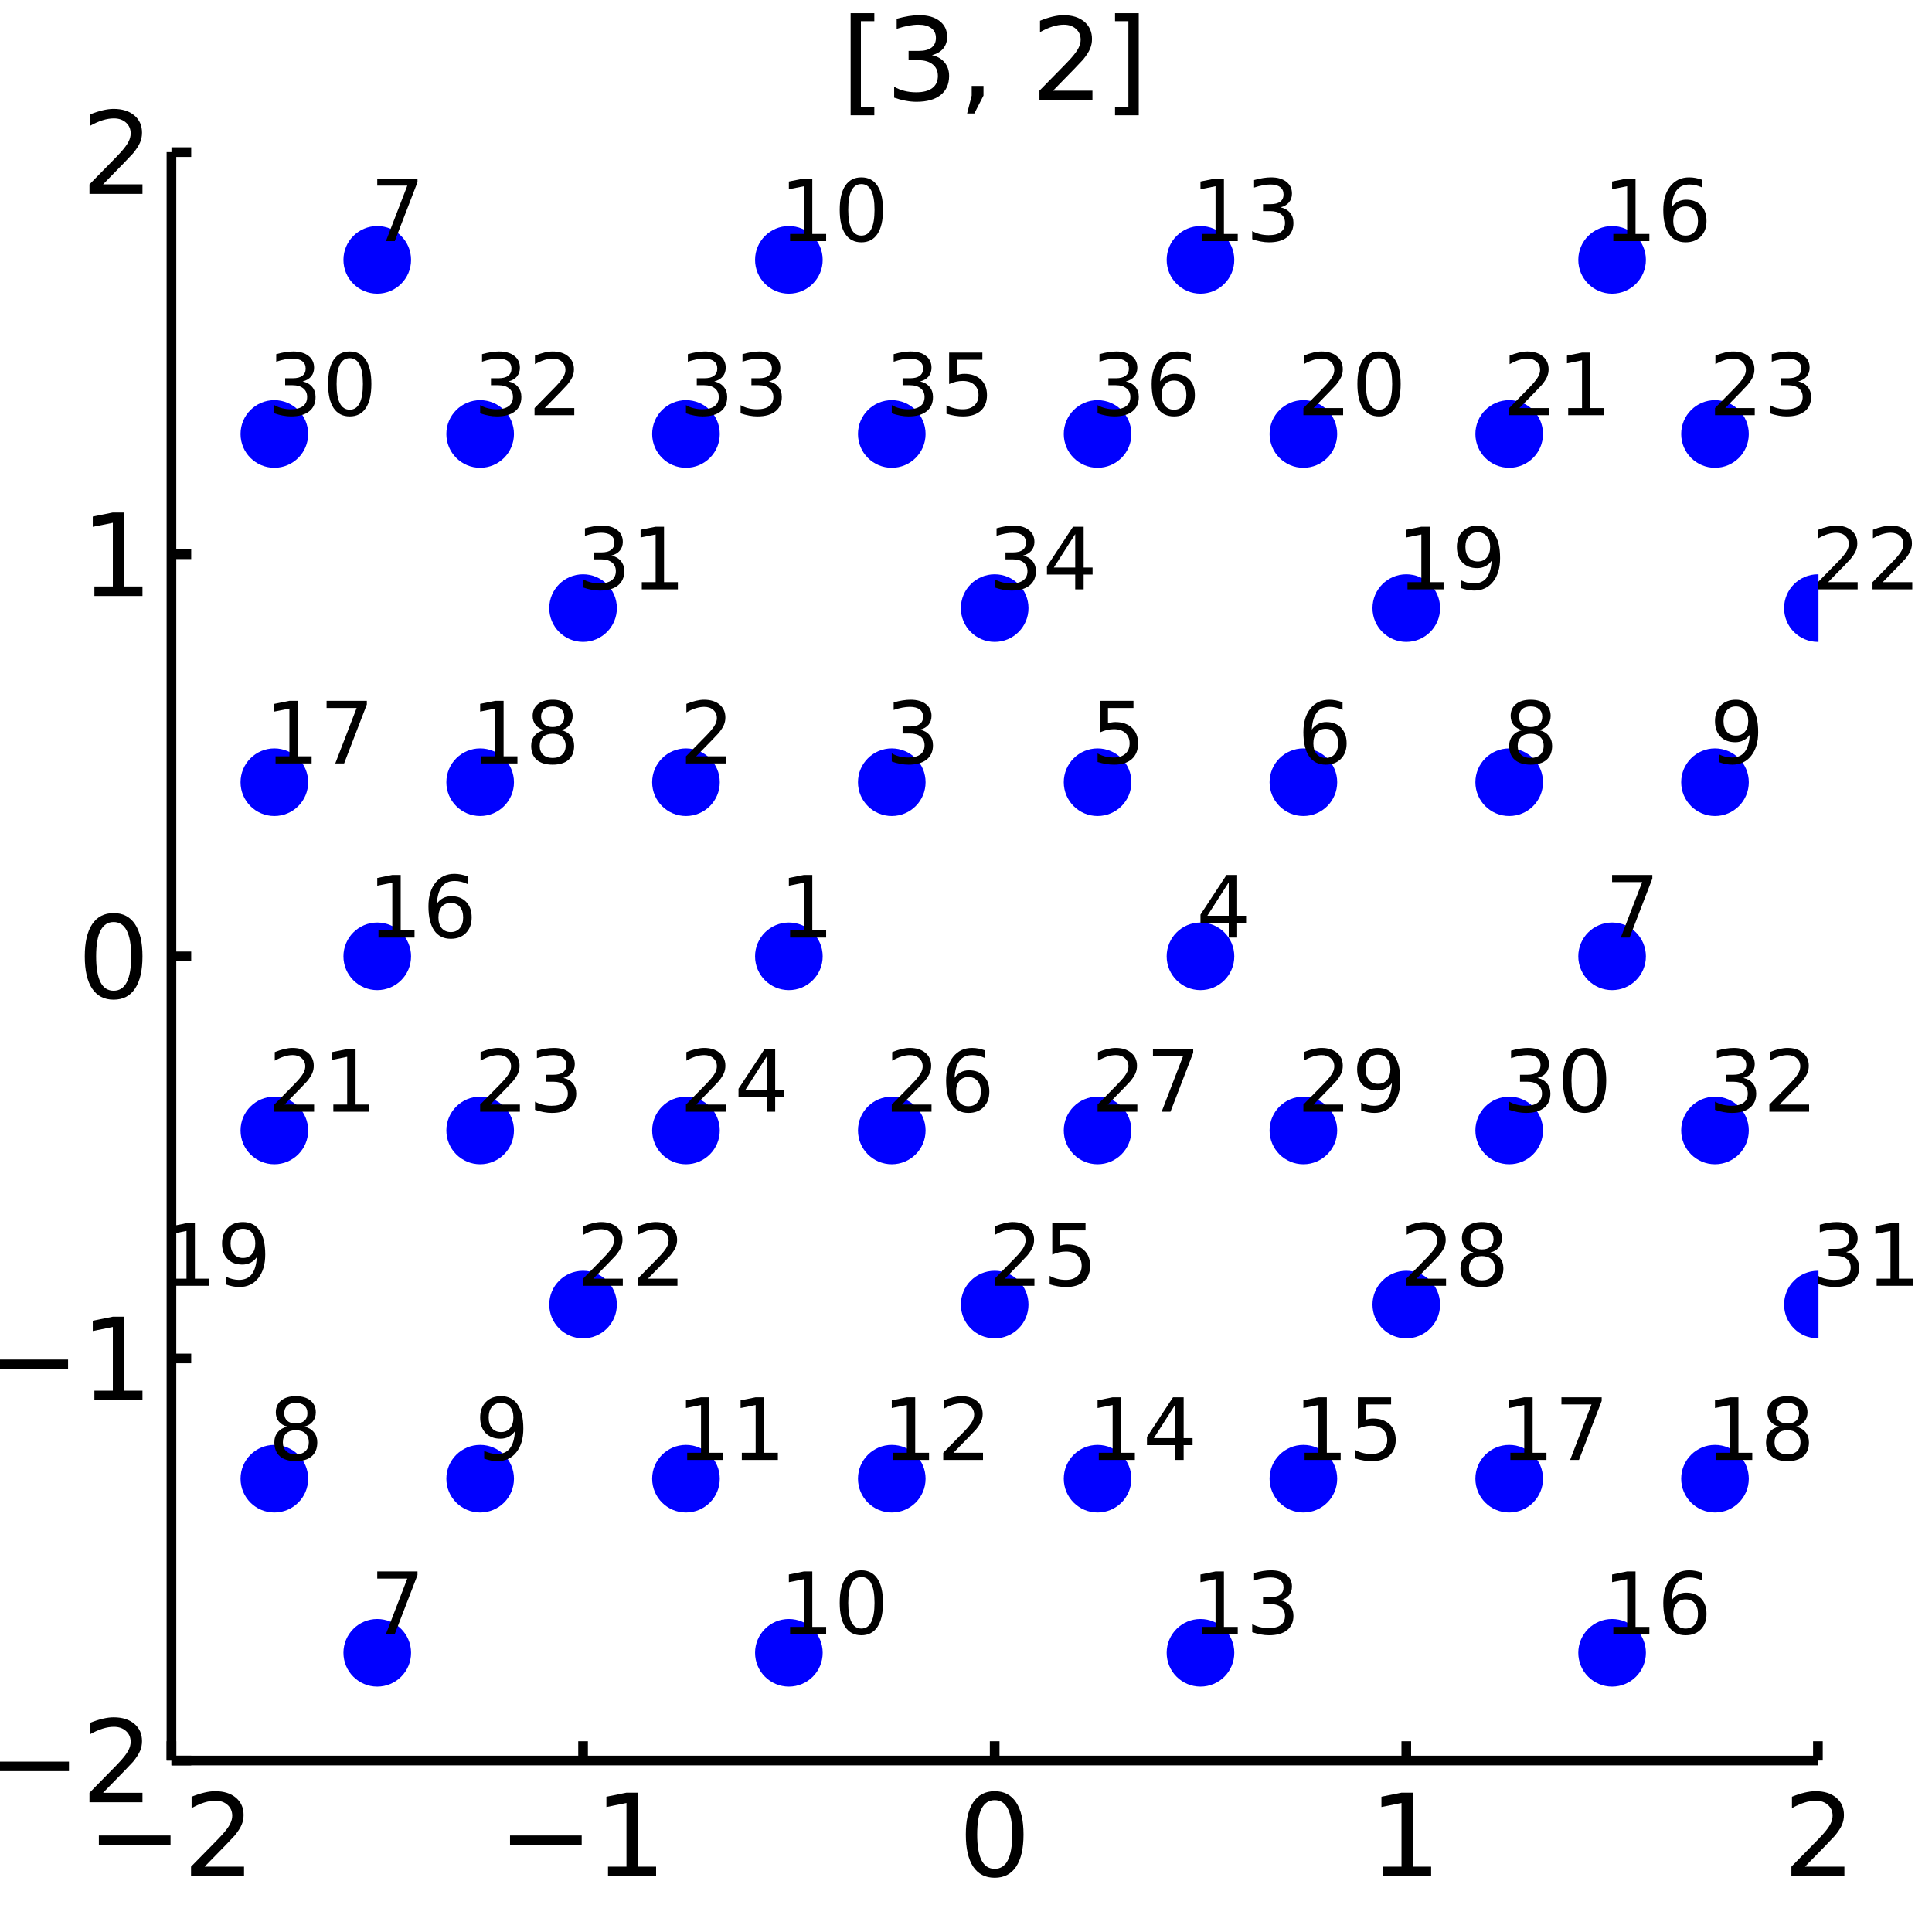 <?xml version="1.0" encoding="utf-8"?>
<svg xmlns="http://www.w3.org/2000/svg" xmlns:xlink="http://www.w3.org/1999/xlink" width="200" height="200" viewBox="0 0 800 800">
<rect x="0" y="0" width="800" height="800" fill="#808080" stroke="none"/>
<defs>
  <clipPath id="clip410">
    <rect x="0" y="0" width="800" height="800"/>
  </clipPath>
</defs>
<path clip-path="url(#clip410)" d="
M0 800 L800 800 L800 0 L0 0  Z
  " fill="#ffffff" fill-rule="evenodd" fill-opacity="1"/>
<defs>
  <clipPath id="clip411">
    <rect x="160" y="80" width="561" height="561"/>
  </clipPath>
</defs>
<path clip-path="url(#clip410)" d="
M70.992 729.008 L752.756 729.008 L752.756 62.992 L70.992 62.992  Z
  " fill="#ffffff" fill-rule="evenodd" fill-opacity="1"/>
<defs>
  <clipPath id="clip412">
    <rect x="70" y="62" width="683" height="667"/>
  </clipPath>
</defs>
<polyline clip-path="url(#clip410)" style="stroke:#000000; stroke-width:4; stroke-opacity:1; fill:none" points="
  70.992,729.008 752.756,729.008 
  "/>
<polyline clip-path="url(#clip410)" style="stroke:#000000; stroke-width:4; stroke-opacity:1; fill:none" points="
  70.992,729.008 70.992,721.016 
  "/>
<polyline clip-path="url(#clip410)" style="stroke:#000000; stroke-width:4; stroke-opacity:1; fill:none" points="
  241.433,729.008 241.433,721.016 
  "/>
<polyline clip-path="url(#clip410)" style="stroke:#000000; stroke-width:4; stroke-opacity:1; fill:none" points="
  411.874,729.008 411.874,721.016 
  "/>
<polyline clip-path="url(#clip410)" style="stroke:#000000; stroke-width:4; stroke-opacity:1; fill:none" points="
  582.315,729.008 582.315,721.016 
  "/>
<polyline clip-path="url(#clip410)" style="stroke:#000000; stroke-width:4; stroke-opacity:1; fill:none" points="
  752.756,729.008 752.756,721.016 
  "/>
<path clip-path="url(#clip410)" d="M 0 0 M40.934 760.051 L70.61 760.051 L70.61 763.986 L40.934 763.986 L40.934 760.051 Z" fill="#000000" fill-rule="evenodd" fill-opacity="1" /><path clip-path="url(#clip410)" d="M 0 0 M84.731 772.945 L101.05 772.945 L101.05 776.88 L79.106 776.88 L79.106 772.945 Q81.767 770.19 86.351 765.56 Q90.957 760.908 92.138 759.565 Q94.383 757.042 95.263 755.306 Q96.166 753.547 96.166 751.857 Q96.166 749.102 94.221 747.366 Q92.3 745.63 89.198 745.63 Q86.999 745.63 84.545 746.394 Q82.115 747.158 79.337 748.709 L79.337 743.987 Q82.161 742.852 84.615 742.274 Q87.068 741.695 89.106 741.695 Q94.476 741.695 97.67 744.38 Q100.865 747.065 100.865 751.556 Q100.865 753.686 100.054 755.607 Q99.267 757.505 97.161 760.098 Q96.582 760.769 93.48 763.986 Q90.379 767.181 84.731 772.945 Z" fill="#000000" fill-rule="evenodd" fill-opacity="1" /><path clip-path="url(#clip410)" d="M 0 0 M211.19 760.051 L240.866 760.051 L240.866 763.986 L211.19 763.986 L211.19 760.051 Z" fill="#000000" fill-rule="evenodd" fill-opacity="1" /><path clip-path="url(#clip410)" d="M 0 0 M251.769 772.945 L259.408 772.945 L259.408 746.579 L251.097 748.246 L251.097 743.987 L259.361 742.32 L264.037 742.32 L264.037 772.945 L271.676 772.945 L271.676 776.88 L251.769 776.88 L251.769 772.945 Z" fill="#000000" fill-rule="evenodd" fill-opacity="1" /><path clip-path="url(#clip410)" d="M 0 0 M411.874 745.399 Q408.263 745.399 406.434 748.963 Q404.629 752.505 404.629 759.635 Q404.629 766.741 406.434 770.306 Q408.263 773.847 411.874 773.847 Q415.508 773.847 417.314 770.306 Q419.142 766.741 419.142 759.635 Q419.142 752.505 417.314 748.963 Q415.508 745.399 411.874 745.399 M411.874 741.695 Q417.684 741.695 420.74 746.301 Q423.818 750.885 423.818 759.635 Q423.818 768.361 420.74 772.968 Q417.684 777.551 411.874 777.551 Q406.064 777.551 402.985 772.968 Q399.93 768.361 399.93 759.635 Q399.93 750.885 402.985 746.301 Q406.064 741.695 411.874 741.695 Z" fill="#000000" fill-rule="evenodd" fill-opacity="1" /><path clip-path="url(#clip410)" d="M 0 0 M572.697 772.945 L580.336 772.945 L580.336 746.579 L572.026 748.246 L572.026 743.987 L580.29 742.32 L584.965 742.32 L584.965 772.945 L592.604 772.945 L592.604 776.88 L572.697 776.88 L572.697 772.945 Z" fill="#000000" fill-rule="evenodd" fill-opacity="1" /><path clip-path="url(#clip410)" d="M 0 0 M747.409 772.945 L763.728 772.945 L763.728 776.88 L741.784 776.88 L741.784 772.945 Q744.446 770.19 749.029 765.56 Q753.636 760.908 754.816 759.565 Q757.061 757.042 757.941 755.306 Q758.844 753.547 758.844 751.857 Q758.844 749.102 756.899 747.366 Q754.978 745.63 751.876 745.63 Q749.677 745.63 747.224 746.394 Q744.793 747.158 742.015 748.709 L742.015 743.987 Q744.839 742.852 747.293 742.274 Q749.747 741.695 751.784 741.695 Q757.154 741.695 760.348 744.38 Q763.543 747.065 763.543 751.556 Q763.543 753.686 762.733 755.607 Q761.946 757.505 759.839 760.098 Q759.261 760.769 756.159 763.986 Q753.057 767.181 747.409 772.945 Z" fill="#000000" fill-rule="evenodd" fill-opacity="1" /><polyline clip-path="url(#clip410)" style="stroke:#000000; stroke-width:4; stroke-opacity:1; fill:none" points="
  70.992,729.008 70.992,62.992 
  "/>
<polyline clip-path="url(#clip410)" style="stroke:#000000; stroke-width:4; stroke-opacity:1; fill:none" points="
  70.992,729.008 79.173,729.008 
  "/>
<polyline clip-path="url(#clip410)" style="stroke:#000000; stroke-width:4; stroke-opacity:1; fill:none" points="
  70.992,562.504 79.173,562.504 
  "/>
<polyline clip-path="url(#clip410)" style="stroke:#000000; stroke-width:4; stroke-opacity:1; fill:none" points="
  70.992,396 79.173,396 
  "/>
<polyline clip-path="url(#clip410)" style="stroke:#000000; stroke-width:4; stroke-opacity:1; fill:none" points="
  70.992,229.496 79.173,229.496 
  "/>
<polyline clip-path="url(#clip410)" style="stroke:#000000; stroke-width:4; stroke-opacity:1; fill:none" points="
  70.992,62.992 79.173,62.992 
  "/>
<path clip-path="url(#clip410)" d="M 0 0 M-1.123 729.459 L28.552 729.459 L28.552 733.394 L-1.123 733.394 L-1.123 729.459 Z" fill="#000000" fill-rule="evenodd" fill-opacity="1" /><path clip-path="url(#clip410)" d="M 0 0 M42.673 742.353 L58.992 742.353 L58.992 746.288 L37.048 746.288 L37.048 742.353 Q39.71 739.598 44.293 734.968 Q48.9 730.316 50.08 728.973 Q52.325 726.45 53.205 724.714 Q54.108 722.955 54.108 721.265 Q54.108 718.51 52.163 716.774 Q50.242 715.038 47.14 715.038 Q44.941 715.038 42.488 715.802 Q40.057 716.566 37.279 718.117 L37.279 713.395 Q40.103 712.26 42.557 711.682 Q45.011 711.103 47.048 711.103 Q52.418 711.103 55.612 713.788 Q58.807 716.473 58.807 720.964 Q58.807 723.094 57.997 725.015 Q57.21 726.913 55.103 729.506 Q54.525 730.177 51.423 733.394 Q48.321 736.589 42.673 742.353 Z" fill="#000000" fill-rule="evenodd" fill-opacity="1" /><path clip-path="url(#clip410)" d="M 0 0 M-1.494 562.955 L28.182 562.955 L28.182 566.89 L-1.494 566.89 L-1.494 562.955 Z" fill="#000000" fill-rule="evenodd" fill-opacity="1" /><path clip-path="url(#clip410)" d="M 0 0 M39.085 575.849 L46.724 575.849 L46.724 549.483 L38.413 551.15 L38.413 546.891 L46.677 545.224 L51.353 545.224 L51.353 575.849 L58.992 575.849 L58.992 579.784 L39.085 579.784 L39.085 575.849 Z" fill="#000000" fill-rule="evenodd" fill-opacity="1" /><path clip-path="url(#clip410)" d="M 0 0 M47.048 381.799 Q43.437 381.799 41.608 385.363 Q39.802 388.905 39.802 396.035 Q39.802 403.141 41.608 406.706 Q43.437 410.248 47.048 410.248 Q50.682 410.248 52.487 406.706 Q54.316 403.141 54.316 396.035 Q54.316 388.905 52.487 385.363 Q50.682 381.799 47.048 381.799 M47.048 378.095 Q52.858 378.095 55.913 382.701 Q58.992 387.285 58.992 396.035 Q58.992 404.762 55.913 409.368 Q52.858 413.951 47.048 413.951 Q41.238 413.951 38.159 409.368 Q35.103 404.762 35.103 396.035 Q35.103 387.285 38.159 382.701 Q41.238 378.095 47.048 378.095 Z" fill="#000000" fill-rule="evenodd" fill-opacity="1" /><path clip-path="url(#clip410)" d="M 0 0 M39.085 242.841 L46.724 242.841 L46.724 216.475 L38.413 218.142 L38.413 213.883 L46.677 212.216 L51.353 212.216 L51.353 242.841 L58.992 242.841 L58.992 246.776 L39.085 246.776 L39.085 242.841 Z" fill="#000000" fill-rule="evenodd" fill-opacity="1" /><path clip-path="url(#clip410)" d="M 0 0 M42.673 76.337 L58.992 76.337 L58.992 80.272 L37.048 80.272 L37.048 76.337 Q39.71 73.582 44.293 68.953 Q48.9 64.3 50.08 62.957 Q52.325 60.434 53.205 58.698 Q54.108 56.939 54.108 55.249 Q54.108 52.495 52.163 50.758 Q50.242 49.022 47.14 49.022 Q44.941 49.022 42.488 49.786 Q40.057 50.55 37.279 52.101 L37.279 47.379 Q40.103 46.245 42.557 45.666 Q45.011 45.087 47.048 45.087 Q52.418 45.087 55.612 47.772 Q58.807 50.458 58.807 54.948 Q58.807 57.078 57.997 58.999 Q57.21 60.897 55.103 63.49 Q54.525 64.161 51.423 67.379 Q48.321 70.573 42.673 76.337 Z" fill="#000000" fill-rule="evenodd" fill-opacity="1" /><path clip-path="url(#clip410)" d="M 0 0 M352.222 5.454 L362.036 5.454 L362.036 8.764 L356.481 8.764 L356.481 44.412 L362.036 44.412 L362.036 47.722 L352.222 47.722 L352.222 5.454 Z" fill="#000000" fill-rule="evenodd" fill-opacity="1" /><path clip-path="url(#clip410)" d="M 0 0 M385.879 22.838 Q389.235 23.555 391.11 25.824 Q393.008 28.092 393.008 31.426 Q393.008 36.541 389.49 39.342 Q385.971 42.143 379.49 42.143 Q377.314 42.143 374.999 41.703 Q372.708 41.287 370.254 40.43 L370.254 35.916 Q372.198 37.051 374.513 37.629 Q376.828 38.208 379.351 38.208 Q383.749 38.208 386.041 36.472 Q388.356 34.736 388.356 31.426 Q388.356 28.37 386.203 26.657 Q384.073 24.921 380.254 24.921 L376.226 24.921 L376.226 21.079 L380.439 21.079 Q383.888 21.079 385.717 19.713 Q387.545 18.324 387.545 15.731 Q387.545 13.069 385.647 11.657 Q383.772 10.222 380.254 10.222 Q378.333 10.222 376.133 10.639 Q373.934 11.056 371.296 11.935 L371.296 7.768 Q373.958 7.028 376.272 6.657 Q378.61 6.287 380.67 6.287 Q385.995 6.287 389.096 8.718 Q392.198 11.125 392.198 15.245 Q392.198 18.116 390.555 20.106 Q388.911 22.074 385.879 22.838 Z" fill="#000000" fill-rule="evenodd" fill-opacity="1" /><path clip-path="url(#clip410)" d="M 0 0 M402.36 35.592 L407.244 35.592 L407.244 39.574 L403.448 46.981 L400.462 46.981 L402.36 39.574 L402.36 35.592 Z" fill="#000000" fill-rule="evenodd" fill-opacity="1" /><path clip-path="url(#clip410)" d="M 0 0 M436.041 37.537 L452.36 37.537 L452.36 41.472 L430.416 41.472 L430.416 37.537 Q433.078 34.782 437.661 30.153 Q442.267 25.5 443.448 24.157 Q445.693 21.634 446.573 19.898 Q447.476 18.139 447.476 16.449 Q447.476 13.694 445.531 11.958 Q443.61 10.222 440.508 10.222 Q438.309 10.222 435.855 10.986 Q433.425 11.75 430.647 13.301 L430.647 8.579 Q433.471 7.444 435.925 6.866 Q438.379 6.287 440.416 6.287 Q445.786 6.287 448.98 8.972 Q452.175 11.657 452.175 16.148 Q452.175 18.278 451.365 20.199 Q450.578 22.097 448.471 24.69 Q447.892 25.361 444.791 28.579 Q441.689 31.773 436.041 37.537 Z" fill="#000000" fill-rule="evenodd" fill-opacity="1" /><path clip-path="url(#clip410)" d="M 0 0 M471.526 5.454 L471.526 47.722 L461.712 47.722 L461.712 44.412 L467.244 44.412 L467.244 8.764 L461.712 8.764 L461.712 5.454 L471.526 5.454 Z" fill="#000000" fill-rule="evenodd" fill-opacity="1" /><circle clip-path="url(#clip412)" cx="156.213" cy="684.393" r="14" fill="#0000ff" fill-rule="evenodd" fill-opacity="1" stroke="none"/>
<circle clip-path="url(#clip412)" cx="113.602" cy="612.295" r="14" fill="#0000ff" fill-rule="evenodd" fill-opacity="1" stroke="none"/>
<circle clip-path="url(#clip412)" cx="198.823" cy="612.295" r="14" fill="#0000ff" fill-rule="evenodd" fill-opacity="1" stroke="none"/>
<circle clip-path="url(#clip412)" cx="326.654" cy="684.393" r="14" fill="#0000ff" fill-rule="evenodd" fill-opacity="1" stroke="none"/>
<circle clip-path="url(#clip412)" cx="284.043" cy="612.295" r="14" fill="#0000ff" fill-rule="evenodd" fill-opacity="1" stroke="none"/>
<circle clip-path="url(#clip412)" cx="369.264" cy="612.295" r="14" fill="#0000ff" fill-rule="evenodd" fill-opacity="1" stroke="none"/>
<circle clip-path="url(#clip412)" cx="497.094" cy="684.393" r="14" fill="#0000ff" fill-rule="evenodd" fill-opacity="1" stroke="none"/>
<circle clip-path="url(#clip412)" cx="454.484" cy="612.295" r="14" fill="#0000ff" fill-rule="evenodd" fill-opacity="1" stroke="none"/>
<circle clip-path="url(#clip412)" cx="539.705" cy="612.295" r="14" fill="#0000ff" fill-rule="evenodd" fill-opacity="1" stroke="none"/>
<circle clip-path="url(#clip412)" cx="667.535" cy="684.393" r="14" fill="#0000ff" fill-rule="evenodd" fill-opacity="1" stroke="none"/>
<circle clip-path="url(#clip412)" cx="624.925" cy="612.295" r="14" fill="#0000ff" fill-rule="evenodd" fill-opacity="1" stroke="none"/>
<circle clip-path="url(#clip412)" cx="710.146" cy="612.295" r="14" fill="#0000ff" fill-rule="evenodd" fill-opacity="1" stroke="none"/>
<circle clip-path="url(#clip412)" cx="411.874" cy="540.197" r="14" fill="#0000ff" fill-rule="evenodd" fill-opacity="1" stroke="none"/>
<circle clip-path="url(#clip412)" cx="369.264" cy="468.098" r="14" fill="#0000ff" fill-rule="evenodd" fill-opacity="1" stroke="none"/>
<circle clip-path="url(#clip412)" cx="454.484" cy="468.098" r="14" fill="#0000ff" fill-rule="evenodd" fill-opacity="1" stroke="none"/>
<circle clip-path="url(#clip412)" cx="582.315" cy="540.197" r="14" fill="#0000ff" fill-rule="evenodd" fill-opacity="1" stroke="none"/>
<circle clip-path="url(#clip412)" cx="539.705" cy="468.098" r="14" fill="#0000ff" fill-rule="evenodd" fill-opacity="1" stroke="none"/>
<circle clip-path="url(#clip412)" cx="624.925" cy="468.098" r="14" fill="#0000ff" fill-rule="evenodd" fill-opacity="1" stroke="none"/>
<path clip-path="url(#clip410)" d="M 0 0 M156.213 650.697 L172.879 650.697 L172.879 652.19 L163.47 676.617 L159.806 676.617 L168.66 653.649 L156.213 653.649 L156.213 650.697 Z" fill="#000000" fill-rule="evenodd" fill-opacity="1" /><path clip-path="url(#clip410)" d="M 0 0 M122.491 592.21 Q119.991 592.21 118.55 593.547 Q117.127 594.884 117.127 597.227 Q117.127 599.571 118.55 600.908 Q119.991 602.245 122.491 602.245 Q124.991 602.245 126.432 600.908 Q127.873 599.554 127.873 597.227 Q127.873 594.884 126.432 593.547 Q125.009 592.21 122.491 592.21 M118.984 590.717 Q116.727 590.161 115.46 588.616 Q114.21 587.071 114.21 584.849 Q114.21 581.741 116.415 579.936 Q118.637 578.13 122.491 578.13 Q126.363 578.13 128.568 579.936 Q130.772 581.741 130.772 584.849 Q130.772 587.071 129.505 588.616 Q128.255 590.161 126.015 590.717 Q128.55 591.307 129.956 593.026 Q131.38 594.745 131.38 597.227 Q131.38 600.995 129.071 603.009 Q126.779 605.022 122.491 605.022 Q118.203 605.022 115.894 603.009 Q113.602 600.995 113.602 597.227 Q113.602 594.745 115.026 593.026 Q116.45 591.307 118.984 590.717 M117.7 585.179 Q117.7 587.193 118.95 588.321 Q120.217 589.45 122.491 589.45 Q124.748 589.45 126.015 588.321 Q127.3 587.193 127.3 585.179 Q127.3 583.165 126.015 582.036 Q124.748 580.908 122.491 580.908 Q120.217 580.908 118.95 582.036 Q117.7 583.165 117.7 585.179 Z" fill="#000000" fill-rule="evenodd" fill-opacity="1" /><path clip-path="url(#clip410)" d="M 0 0 M200.489 603.981 L200.489 600.786 Q201.809 601.411 203.163 601.741 Q204.517 602.071 205.819 602.071 Q209.292 602.071 211.114 599.745 Q212.955 597.401 213.215 592.644 Q212.208 594.137 210.663 594.936 Q209.118 595.734 207.243 595.734 Q203.354 595.734 201.08 593.391 Q198.823 591.029 198.823 586.95 Q198.823 582.957 201.184 580.543 Q203.545 578.13 207.469 578.13 Q211.965 578.13 214.326 581.585 Q216.705 585.023 216.705 591.585 Q216.705 597.713 213.788 601.377 Q210.889 605.022 205.976 605.022 Q204.656 605.022 203.302 604.762 Q201.948 604.502 200.489 603.981 M207.469 592.991 Q209.83 592.991 211.201 591.377 Q212.59 589.762 212.59 586.95 Q212.59 584.154 211.201 582.54 Q209.83 580.908 207.469 580.908 Q205.108 580.908 203.719 582.54 Q202.347 584.154 202.347 586.95 Q202.347 589.762 203.719 591.377 Q205.108 592.991 207.469 592.991 Z" fill="#000000" fill-rule="evenodd" fill-opacity="1" /><path clip-path="url(#clip410)" d="M 0 0 M327.157 673.666 L332.886 673.666 L332.886 653.892 L326.654 655.142 L326.654 651.947 L332.851 650.697 L336.358 650.697 L336.358 673.666 L342.087 673.666 L342.087 676.617 L327.157 676.617 L327.157 673.666 Z" fill="#000000" fill-rule="evenodd" fill-opacity="1" /><path clip-path="url(#clip410)" d="M 0 0 M356.671 653.006 Q353.962 653.006 352.591 655.68 Q351.237 658.336 351.237 663.683 Q351.237 669.013 352.591 671.687 Q353.962 674.343 356.671 674.343 Q359.396 674.343 360.751 671.687 Q362.122 669.013 362.122 663.683 Q362.122 658.336 360.751 655.68 Q359.396 653.006 356.671 653.006 M356.671 650.229 Q361.028 650.229 363.32 653.683 Q365.629 657.121 365.629 663.683 Q365.629 670.228 363.32 673.683 Q361.028 677.121 356.671 677.121 Q352.313 677.121 350.004 673.683 Q347.712 670.228 347.712 663.683 Q347.712 657.121 350.004 653.683 Q352.313 650.229 356.671 650.229 Z" fill="#000000" fill-rule="evenodd" fill-opacity="1" /><path clip-path="url(#clip410)" d="M 0 0 M284.547 601.568 L290.276 601.568 L290.276 581.793 L284.043 583.043 L284.043 579.849 L290.241 578.599 L293.748 578.599 L293.748 601.568 L299.477 601.568 L299.477 604.519 L284.547 604.519 L284.547 601.568 Z" fill="#000000" fill-rule="evenodd" fill-opacity="1" /><path clip-path="url(#clip410)" d="M 0 0 M307.168 601.568 L312.897 601.568 L312.897 581.793 L306.665 583.043 L306.665 579.849 L312.863 578.599 L316.37 578.599 L316.37 601.568 L322.099 601.568 L322.099 604.519 L307.168 604.519 L307.168 601.568 Z" fill="#000000" fill-rule="evenodd" fill-opacity="1" /><path clip-path="url(#clip410)" d="M 0 0 M369.767 601.568 L375.496 601.568 L375.496 581.793 L369.264 583.043 L369.264 579.849 L375.462 578.599 L378.969 578.599 L378.969 601.568 L384.698 601.568 L384.698 604.519 L369.767 604.519 L369.767 601.568 Z" fill="#000000" fill-rule="evenodd" fill-opacity="1" /><path clip-path="url(#clip410)" d="M 0 0 M394.802 601.568 L407.041 601.568 L407.041 604.519 L390.583 604.519 L390.583 601.568 Q392.58 599.502 396.017 596.029 Q399.472 592.54 400.357 591.533 Q402.041 589.641 402.701 588.338 Q403.378 587.019 403.378 585.752 Q403.378 583.686 401.92 582.384 Q400.479 581.082 398.153 581.082 Q396.503 581.082 394.663 581.654 Q392.84 582.227 390.757 583.391 L390.757 579.849 Q392.875 578.998 394.715 578.564 Q396.555 578.13 398.083 578.13 Q402.111 578.13 404.507 580.144 Q406.902 582.158 406.902 585.526 Q406.902 587.123 406.295 588.564 Q405.705 589.988 404.125 591.932 Q403.691 592.436 401.364 594.849 Q399.038 597.245 394.802 601.568 Z" fill="#000000" fill-rule="evenodd" fill-opacity="1" /><path clip-path="url(#clip410)" d="M 0 0 M497.598 673.666 L503.327 673.666 L503.327 653.892 L497.094 655.142 L497.094 651.947 L503.292 650.697 L506.799 650.697 L506.799 673.666 L512.528 673.666 L512.528 676.617 L497.598 676.617 L497.598 673.666 Z" fill="#000000" fill-rule="evenodd" fill-opacity="1" /><path clip-path="url(#clip410)" d="M 0 0 M530.237 662.642 Q532.754 663.18 534.16 664.881 Q535.584 666.583 535.584 669.083 Q535.584 672.919 532.945 675.02 Q530.306 677.121 525.445 677.121 Q523.813 677.121 522.077 676.791 Q520.358 676.478 518.518 675.836 L518.518 672.451 Q519.976 673.301 521.712 673.735 Q523.449 674.169 525.341 674.169 Q528.639 674.169 530.358 672.867 Q532.094 671.565 532.094 669.083 Q532.094 666.791 530.48 665.506 Q528.883 664.204 526.018 664.204 L522.997 664.204 L522.997 661.322 L526.157 661.322 Q528.744 661.322 530.115 660.298 Q531.487 659.256 531.487 657.312 Q531.487 655.315 530.063 654.256 Q528.657 653.18 526.018 653.18 Q524.577 653.18 522.928 653.492 Q521.278 653.805 519.299 654.465 L519.299 651.34 Q521.296 650.784 523.032 650.506 Q524.785 650.229 526.33 650.229 Q530.323 650.229 532.65 652.051 Q534.976 653.857 534.976 656.947 Q534.976 659.1 533.744 660.593 Q532.511 662.069 530.237 662.642 Z" fill="#000000" fill-rule="evenodd" fill-opacity="1" /><path clip-path="url(#clip410)" d="M 0 0 M454.988 601.568 L460.717 601.568 L460.717 581.793 L454.484 583.043 L454.484 579.849 L460.682 578.599 L464.189 578.599 L464.189 601.568 L469.918 601.568 L469.918 604.519 L454.988 604.519 L454.988 601.568 Z" fill="#000000" fill-rule="evenodd" fill-opacity="1" /><path clip-path="url(#clip410)" d="M 0 0 M486.637 581.654 L477.783 595.491 L486.637 595.491 L486.637 581.654 M485.717 578.599 L490.126 578.599 L490.126 595.491 L493.824 595.491 L493.824 598.408 L490.126 598.408 L490.126 604.519 L486.637 604.519 L486.637 598.408 L474.936 598.408 L474.936 595.022 L485.717 578.599 Z" fill="#000000" fill-rule="evenodd" fill-opacity="1" /><path clip-path="url(#clip410)" d="M 0 0 M540.208 601.568 L545.937 601.568 L545.937 581.793 L539.705 583.043 L539.705 579.849 L545.903 578.599 L549.41 578.599 L549.41 601.568 L555.139 601.568 L555.139 604.519 L540.208 604.519 L540.208 601.568 Z" fill="#000000" fill-rule="evenodd" fill-opacity="1" /><path clip-path="url(#clip410)" d="M 0 0 M562.257 578.599 L576.024 578.599 L576.024 581.55 L565.468 581.55 L565.468 587.904 Q566.232 587.644 566.996 587.523 Q567.76 587.384 568.524 587.384 Q572.864 587.384 575.399 589.762 Q577.934 592.141 577.934 596.203 Q577.934 600.387 575.33 602.713 Q572.725 605.022 567.986 605.022 Q566.354 605.022 564.653 604.745 Q562.968 604.467 561.163 603.911 L561.163 600.387 Q562.725 601.238 564.392 601.654 Q566.059 602.071 567.916 602.071 Q570.92 602.071 572.673 600.491 Q574.427 598.911 574.427 596.203 Q574.427 593.495 572.673 591.915 Q570.92 590.335 567.916 590.335 Q566.51 590.335 565.104 590.648 Q563.715 590.96 562.257 591.62 L562.257 578.599 Z" fill="#000000" fill-rule="evenodd" fill-opacity="1" /><path clip-path="url(#clip410)" d="M 0 0 M668.039 673.666 L673.768 673.666 L673.768 653.892 L667.535 655.142 L667.535 651.947 L673.733 650.697 L677.24 650.697 L677.24 673.666 L682.969 673.666 L682.969 676.617 L668.039 676.617 L668.039 673.666 Z" fill="#000000" fill-rule="evenodd" fill-opacity="1" /><path clip-path="url(#clip410)" d="M 0 0 M697.987 662.26 Q695.626 662.26 694.237 663.874 Q692.865 665.489 692.865 668.301 Q692.865 671.096 694.237 672.728 Q695.626 674.343 697.987 674.343 Q700.348 674.343 701.719 672.728 Q703.108 671.096 703.108 668.301 Q703.108 665.489 701.719 663.874 Q700.348 662.26 697.987 662.26 M704.948 651.27 L704.948 654.465 Q703.629 653.84 702.275 653.51 Q700.938 653.18 699.619 653.18 Q696.146 653.18 694.306 655.524 Q692.483 657.867 692.223 662.607 Q693.247 661.097 694.792 660.298 Q696.337 659.482 698.195 659.482 Q702.101 659.482 704.358 661.86 Q706.632 664.222 706.632 668.301 Q706.632 672.294 704.271 674.708 Q701.91 677.121 697.987 677.121 Q693.49 677.121 691.112 673.683 Q688.733 670.228 688.733 663.683 Q688.733 657.538 691.65 653.892 Q694.567 650.229 699.48 650.229 Q700.799 650.229 702.136 650.489 Q703.49 650.749 704.948 651.27 Z" fill="#000000" fill-rule="evenodd" fill-opacity="1" /><path clip-path="url(#clip410)" d="M 0 0 M625.429 601.568 L631.158 601.568 L631.158 581.793 L624.925 583.043 L624.925 579.849 L631.123 578.599 L634.63 578.599 L634.63 601.568 L640.359 601.568 L640.359 604.519 L625.429 604.519 L625.429 601.568 Z" fill="#000000" fill-rule="evenodd" fill-opacity="1" /><path clip-path="url(#clip410)" d="M 0 0 M646.557 578.599 L663.224 578.599 L663.224 580.092 L653.814 604.519 L650.151 604.519 L659.005 581.55 L646.557 581.55 L646.557 578.599 Z" fill="#000000" fill-rule="evenodd" fill-opacity="1" /><path clip-path="url(#clip410)" d="M 0 0 M710.649 601.568 L716.378 601.568 L716.378 581.793 L710.146 583.043 L710.146 579.849 L716.344 578.599 L719.85 578.599 L719.85 601.568 L725.58 601.568 L725.58 604.519 L710.649 604.519 L710.649 601.568 Z" fill="#000000" fill-rule="evenodd" fill-opacity="1" /><path clip-path="url(#clip410)" d="M 0 0 M740.163 592.21 Q737.663 592.21 736.222 593.547 Q734.798 594.884 734.798 597.227 Q734.798 599.571 736.222 600.908 Q737.663 602.245 740.163 602.245 Q742.663 602.245 744.104 600.908 Q745.545 599.554 745.545 597.227 Q745.545 594.884 744.104 593.547 Q742.68 592.21 740.163 592.21 M736.656 590.717 Q734.399 590.161 733.132 588.616 Q731.882 587.071 731.882 584.849 Q731.882 581.741 734.087 579.936 Q736.309 578.13 740.163 578.13 Q744.034 578.13 746.239 579.936 Q748.444 581.741 748.444 584.849 Q748.444 587.071 747.177 588.616 Q745.927 590.161 743.687 590.717 Q746.222 591.307 747.628 593.026 Q749.052 594.745 749.052 597.227 Q749.052 600.995 746.743 603.009 Q744.451 605.022 740.163 605.022 Q735.875 605.022 733.566 603.009 Q731.274 600.995 731.274 597.227 Q731.274 594.745 732.698 593.026 Q734.121 591.307 736.656 590.717 M735.371 585.179 Q735.371 587.193 736.621 588.321 Q737.889 589.45 740.163 589.45 Q742.42 589.45 743.687 588.321 Q744.972 587.193 744.972 585.179 Q744.972 583.165 743.687 582.036 Q742.42 580.908 740.163 580.908 Q737.889 580.908 736.621 582.036 Q735.371 583.165 735.371 585.179 Z" fill="#000000" fill-rule="evenodd" fill-opacity="1" /><path clip-path="url(#clip410)" d="M 0 0 M416.093 529.469 L428.332 529.469 L428.332 532.421 L411.874 532.421 L411.874 529.469 Q413.871 527.403 417.308 523.931 Q420.763 520.442 421.648 519.435 Q423.332 517.542 423.992 516.24 Q424.669 514.921 424.669 513.653 Q424.669 511.587 423.211 510.285 Q421.77 508.983 419.443 508.983 Q417.794 508.983 415.954 509.556 Q414.131 510.129 412.048 511.292 L412.048 507.751 Q414.166 506.9 416.006 506.466 Q417.846 506.032 419.374 506.032 Q423.402 506.032 425.798 508.046 Q428.193 510.06 428.193 513.428 Q428.193 515.025 427.586 516.466 Q426.995 517.889 425.416 519.834 Q424.982 520.337 422.655 522.751 Q420.329 525.146 416.093 529.469 Z" fill="#000000" fill-rule="evenodd" fill-opacity="1" /><path clip-path="url(#clip410)" d="M 0 0 M435.728 506.501 L449.495 506.501 L449.495 509.452 L438.94 509.452 L438.94 515.806 Q439.704 515.546 440.468 515.424 Q441.231 515.285 441.995 515.285 Q446.336 515.285 448.87 517.664 Q451.405 520.042 451.405 524.105 Q451.405 528.289 448.801 530.615 Q446.197 532.924 441.457 532.924 Q439.825 532.924 438.124 532.646 Q436.44 532.369 434.634 531.813 L434.634 528.289 Q436.197 529.139 437.863 529.556 Q439.53 529.973 441.388 529.973 Q444.391 529.973 446.145 528.393 Q447.898 526.813 447.898 524.105 Q447.898 521.396 446.145 519.817 Q444.391 518.237 441.388 518.237 Q439.982 518.237 438.575 518.549 Q437.186 518.862 435.728 519.521 L435.728 506.501 Z" fill="#000000" fill-rule="evenodd" fill-opacity="1" /><path clip-path="url(#clip410)" d="M 0 0 M373.483 457.371 L385.722 457.371 L385.722 460.322 L369.264 460.322 L369.264 457.371 Q371.26 455.305 374.698 451.833 Q378.153 448.343 379.038 447.336 Q380.722 445.444 381.382 444.142 Q382.059 442.822 382.059 441.555 Q382.059 439.489 380.601 438.187 Q379.16 436.885 376.833 436.885 Q375.184 436.885 373.344 437.458 Q371.521 438.031 369.437 439.194 L369.437 435.652 Q371.555 434.802 373.396 434.368 Q375.236 433.934 376.764 433.934 Q380.791 433.934 383.187 435.947 Q385.583 437.961 385.583 441.329 Q385.583 442.927 384.976 444.368 Q384.385 445.791 382.805 447.736 Q382.371 448.239 380.045 450.652 Q377.719 453.048 373.483 457.371 Z" fill="#000000" fill-rule="evenodd" fill-opacity="1" /><path clip-path="url(#clip410)" d="M 0 0 M401.017 445.965 Q398.656 445.965 397.267 447.579 Q395.896 449.194 395.896 452.006 Q395.896 454.802 397.267 456.433 Q398.656 458.048 401.017 458.048 Q403.378 458.048 404.75 456.433 Q406.139 454.802 406.139 452.006 Q406.139 449.194 404.75 447.579 Q403.378 445.965 401.017 445.965 M407.979 434.975 L407.979 438.17 Q406.659 437.545 405.305 437.215 Q403.968 436.885 402.649 436.885 Q399.177 436.885 397.337 439.229 Q395.514 441.572 395.253 446.312 Q396.278 444.802 397.823 444.003 Q399.368 443.187 401.225 443.187 Q405.132 443.187 407.389 445.565 Q409.663 447.927 409.663 452.006 Q409.663 455.999 407.302 458.413 Q404.941 460.826 401.017 460.826 Q396.521 460.826 394.142 457.388 Q391.764 453.933 391.764 447.388 Q391.764 441.243 394.68 437.597 Q397.597 433.934 402.51 433.934 Q403.83 433.934 405.166 434.194 Q406.521 434.454 407.979 434.975 Z" fill="#000000" fill-rule="evenodd" fill-opacity="1" /><path clip-path="url(#clip410)" d="M 0 0 M458.703 457.371 L470.942 457.371 L470.942 460.322 L454.484 460.322 L454.484 457.371 Q456.481 455.305 459.918 451.833 Q463.373 448.343 464.259 447.336 Q465.943 445.444 466.602 444.142 Q467.279 442.822 467.279 441.555 Q467.279 439.489 465.821 438.187 Q464.38 436.885 462.054 436.885 Q460.404 436.885 458.564 437.458 Q456.741 438.031 454.658 439.194 L454.658 435.652 Q456.776 434.802 458.616 434.368 Q460.456 433.934 461.984 433.934 Q466.012 433.934 468.408 435.947 Q470.804 437.961 470.804 441.329 Q470.804 442.927 470.196 444.368 Q469.606 445.791 468.026 447.736 Q467.592 448.239 465.265 450.652 Q462.939 453.048 458.703 457.371 Z" fill="#000000" fill-rule="evenodd" fill-opacity="1" /><path clip-path="url(#clip410)" d="M 0 0 M477.418 434.402 L494.085 434.402 L494.085 435.895 L484.675 460.322 L481.012 460.322 L489.866 437.354 L477.418 437.354 L477.418 434.402 Z" fill="#000000" fill-rule="evenodd" fill-opacity="1" /><path clip-path="url(#clip410)" d="M 0 0 M586.534 529.469 L598.773 529.469 L598.773 532.421 L582.315 532.421 L582.315 529.469 Q584.311 527.403 587.749 523.931 Q591.204 520.442 592.089 519.435 Q593.773 517.542 594.433 516.24 Q595.11 514.921 595.11 513.653 Q595.11 511.587 593.652 510.285 Q592.211 508.983 589.884 508.983 Q588.235 508.983 586.395 509.556 Q584.572 510.129 582.489 511.292 L582.489 507.751 Q584.607 506.9 586.447 506.466 Q588.287 506.032 589.815 506.032 Q593.843 506.032 596.238 508.046 Q598.634 510.06 598.634 513.428 Q598.634 515.025 598.027 516.466 Q597.436 517.889 595.857 519.834 Q595.423 520.337 593.096 522.751 Q590.77 525.146 586.534 529.469 Z" fill="#000000" fill-rule="evenodd" fill-opacity="1" /><path clip-path="url(#clip410)" d="M 0 0 M613.634 520.112 Q611.134 520.112 609.693 521.448 Q608.27 522.785 608.27 525.129 Q608.27 527.473 609.693 528.81 Q611.134 530.146 613.634 530.146 Q616.134 530.146 617.575 528.81 Q619.016 527.455 619.016 525.129 Q619.016 522.785 617.575 521.448 Q616.152 520.112 613.634 520.112 M610.127 518.619 Q607.87 518.063 606.603 516.518 Q605.353 514.973 605.353 512.751 Q605.353 509.643 607.558 507.837 Q609.78 506.032 613.634 506.032 Q617.506 506.032 619.711 507.837 Q621.915 509.643 621.915 512.751 Q621.915 514.973 620.648 516.518 Q619.398 518.063 617.159 518.619 Q619.693 519.209 621.099 520.928 Q622.523 522.646 622.523 525.129 Q622.523 528.896 620.214 530.91 Q617.922 532.924 613.634 532.924 Q609.346 532.924 607.037 530.91 Q604.745 528.896 604.745 525.129 Q604.745 522.646 606.169 520.928 Q607.593 519.209 610.127 518.619 M608.843 513.08 Q608.843 515.094 610.093 516.223 Q611.36 517.351 613.634 517.351 Q615.891 517.351 617.159 516.223 Q618.443 515.094 618.443 513.08 Q618.443 511.067 617.159 509.938 Q615.891 508.81 613.634 508.81 Q611.36 508.81 610.093 509.938 Q608.843 511.067 608.843 513.08 Z" fill="#000000" fill-rule="evenodd" fill-opacity="1" /><path clip-path="url(#clip410)" d="M 0 0 M543.923 457.371 L556.163 457.371 L556.163 460.322 L539.705 460.322 L539.705 457.371 Q541.701 455.305 545.139 451.833 Q548.594 448.343 549.479 447.336 Q551.163 445.444 551.823 444.142 Q552.5 442.822 552.5 441.555 Q552.5 439.489 551.041 438.187 Q549.601 436.885 547.274 436.885 Q545.625 436.885 543.785 437.458 Q541.962 438.031 539.878 439.194 L539.878 435.652 Q541.996 434.802 543.837 434.368 Q545.677 433.934 547.205 433.934 Q551.232 433.934 553.628 435.947 Q556.024 437.961 556.024 441.329 Q556.024 442.927 555.416 444.368 Q554.826 445.791 553.246 447.736 Q552.812 448.239 550.486 450.652 Q548.16 453.048 543.923 457.371 Z" fill="#000000" fill-rule="evenodd" fill-opacity="1" /><path clip-path="url(#clip410)" d="M 0 0 M563.628 459.784 L563.628 456.59 Q564.948 457.215 566.302 457.545 Q567.656 457.874 568.958 457.874 Q572.43 457.874 574.253 455.548 Q576.093 453.204 576.354 448.447 Q575.347 449.94 573.802 450.739 Q572.257 451.538 570.382 451.538 Q566.493 451.538 564.218 449.194 Q561.962 446.833 561.962 442.753 Q561.962 438.76 564.323 436.347 Q566.684 433.934 570.607 433.934 Q575.104 433.934 577.465 437.388 Q579.843 440.826 579.843 447.388 Q579.843 453.517 576.927 457.18 Q574.027 460.826 569.114 460.826 Q567.795 460.826 566.441 460.565 Q565.087 460.305 563.628 459.784 M570.607 448.795 Q572.968 448.795 574.34 447.18 Q575.729 445.565 575.729 442.753 Q575.729 439.958 574.34 438.343 Q572.968 436.711 570.607 436.711 Q568.246 436.711 566.857 438.343 Q565.486 439.958 565.486 442.753 Q565.486 445.565 566.857 447.18 Q568.246 448.795 570.607 448.795 Z" fill="#000000" fill-rule="evenodd" fill-opacity="1" /><path clip-path="url(#clip410)" d="M 0 0 M636.644 446.347 Q639.161 446.885 640.567 448.586 Q641.991 450.288 641.991 452.788 Q641.991 456.624 639.352 458.725 Q636.713 460.826 631.852 460.826 Q630.22 460.826 628.484 460.496 Q626.765 460.183 624.925 459.541 L624.925 456.156 Q626.384 457.006 628.12 457.44 Q629.856 457.874 631.748 457.874 Q635.047 457.874 636.765 456.572 Q638.502 455.27 638.502 452.788 Q638.502 450.496 636.887 449.211 Q635.29 447.909 632.425 447.909 L629.404 447.909 L629.404 445.027 L632.564 445.027 Q635.151 445.027 636.522 444.003 Q637.894 442.961 637.894 441.017 Q637.894 439.02 636.47 437.961 Q635.064 436.885 632.425 436.885 Q630.984 436.885 629.335 437.197 Q627.686 437.51 625.706 438.17 L625.706 435.045 Q627.703 434.489 629.439 434.211 Q631.193 433.934 632.738 433.934 Q636.731 433.934 639.057 435.756 Q641.383 437.562 641.383 440.652 Q641.383 442.805 640.151 444.298 Q638.918 445.774 636.644 446.347 Z" fill="#000000" fill-rule="evenodd" fill-opacity="1" /><path clip-path="url(#clip410)" d="M 0 0 M656.14 436.711 Q653.432 436.711 652.06 439.385 Q650.706 442.041 650.706 447.388 Q650.706 452.718 652.06 455.392 Q653.432 458.048 656.14 458.048 Q658.866 458.048 660.22 455.392 Q661.592 452.718 661.592 447.388 Q661.592 442.041 660.22 439.385 Q658.866 436.711 656.14 436.711 M656.14 433.934 Q660.498 433.934 662.79 437.388 Q665.099 440.826 665.099 447.388 Q665.099 453.933 662.79 457.388 Q660.498 460.826 656.14 460.826 Q651.783 460.826 649.474 457.388 Q647.182 453.933 647.182 447.388 Q647.182 440.826 649.474 437.388 Q651.783 433.934 656.14 433.934 Z" fill="#000000" fill-rule="evenodd" fill-opacity="1" /><circle clip-path="url(#clip412)" cx="326.654" cy="396" r="14" fill="#0000ff" fill-rule="evenodd" fill-opacity="1" stroke="none"/>
<circle clip-path="url(#clip412)" cx="284.043" cy="323.902" r="14" fill="#0000ff" fill-rule="evenodd" fill-opacity="1" stroke="none"/>
<circle clip-path="url(#clip412)" cx="369.264" cy="323.902" r="14" fill="#0000ff" fill-rule="evenodd" fill-opacity="1" stroke="none"/>
<circle clip-path="url(#clip412)" cx="156.213" cy="396" r="14" fill="#0000ff" fill-rule="evenodd" fill-opacity="1" stroke="none"/>
<circle clip-path="url(#clip412)" cx="113.602" cy="323.902" r="14" fill="#0000ff" fill-rule="evenodd" fill-opacity="1" stroke="none"/>
<circle clip-path="url(#clip412)" cx="198.823" cy="323.902" r="14" fill="#0000ff" fill-rule="evenodd" fill-opacity="1" stroke="none"/>
<circle clip-path="url(#clip412)" cx="113.602" cy="468.098" r="14" fill="#0000ff" fill-rule="evenodd" fill-opacity="1" stroke="none"/>
<circle clip-path="url(#clip412)" cx="241.433" cy="540.197" r="14" fill="#0000ff" fill-rule="evenodd" fill-opacity="1" stroke="none"/>
<circle clip-path="url(#clip412)" cx="198.823" cy="468.098" r="14" fill="#0000ff" fill-rule="evenodd" fill-opacity="1" stroke="none"/>
<circle clip-path="url(#clip412)" cx="284.043" cy="468.098" r="14" fill="#0000ff" fill-rule="evenodd" fill-opacity="1" stroke="none"/>
<circle clip-path="url(#clip412)" cx="113.602" cy="179.705" r="14" fill="#0000ff" fill-rule="evenodd" fill-opacity="1" stroke="none"/>
<path clip-path="url(#clip410)" d="M 0 0 M327.157 385.273 L332.886 385.273 L332.886 365.498 L326.654 366.748 L326.654 363.554 L332.851 362.304 L336.358 362.304 L336.358 385.273 L342.087 385.273 L342.087 388.224 L327.157 388.224 L327.157 385.273 Z" fill="#000000" fill-rule="evenodd" fill-opacity="1" /><path clip-path="url(#clip410)" d="M 0 0 M288.262 313.174 L300.502 313.174 L300.502 316.126 L284.043 316.126 L284.043 313.174 Q286.04 311.108 289.477 307.636 Q292.932 304.147 293.818 303.14 Q295.502 301.247 296.161 299.945 Q296.838 298.626 296.838 297.358 Q296.838 295.292 295.38 293.99 Q293.939 292.688 291.613 292.688 Q289.963 292.688 288.123 293.261 Q286.3 293.834 284.217 294.997 L284.217 291.456 Q286.335 290.605 288.175 290.171 Q290.015 289.737 291.543 289.737 Q295.571 289.737 297.967 291.751 Q300.363 293.765 300.363 297.133 Q300.363 298.73 299.755 300.171 Q299.165 301.595 297.585 303.539 Q297.151 304.042 294.824 306.456 Q292.498 308.851 288.262 313.174 Z" fill="#000000" fill-rule="evenodd" fill-opacity="1" /><path clip-path="url(#clip410)" d="M 0 0 M380.982 302.15 Q383.5 302.688 384.906 304.39 Q386.33 306.091 386.33 308.591 Q386.33 312.428 383.691 314.528 Q381.052 316.629 376.191 316.629 Q374.559 316.629 372.823 316.299 Q371.104 315.987 369.264 315.344 L369.264 311.959 Q370.722 312.81 372.458 313.244 Q374.194 313.678 376.087 313.678 Q379.385 313.678 381.104 312.376 Q382.84 311.074 382.84 308.591 Q382.84 306.299 381.226 305.015 Q379.628 303.713 376.764 303.713 L373.743 303.713 L373.743 300.831 L376.903 300.831 Q379.489 300.831 380.861 299.806 Q382.232 298.765 382.232 296.82 Q382.232 294.824 380.809 293.765 Q379.403 292.688 376.764 292.688 Q375.323 292.688 373.673 293.001 Q372.024 293.313 370.045 293.973 L370.045 290.848 Q372.042 290.292 373.778 290.015 Q375.531 289.737 377.076 289.737 Q381.069 289.737 383.396 291.56 Q385.722 293.365 385.722 296.456 Q385.722 298.608 384.489 300.101 Q383.257 301.577 380.982 302.15 Z" fill="#000000" fill-rule="evenodd" fill-opacity="1" /><path clip-path="url(#clip410)" d="M 0 0 M156.716 385.273 L162.445 385.273 L162.445 365.498 L156.213 366.748 L156.213 363.554 L162.41 362.304 L165.917 362.304 L165.917 385.273 L171.647 385.273 L171.647 388.224 L156.716 388.224 L156.716 385.273 Z" fill="#000000" fill-rule="evenodd" fill-opacity="1" /><path clip-path="url(#clip410)" d="M 0 0 M186.664 373.866 Q184.303 373.866 182.914 375.481 Q181.542 377.096 181.542 379.908 Q181.542 382.703 182.914 384.335 Q184.303 385.95 186.664 385.95 Q189.025 385.95 190.396 384.335 Q191.785 382.703 191.785 379.908 Q191.785 377.096 190.396 375.481 Q189.025 373.866 186.664 373.866 M193.626 362.877 L193.626 366.071 Q192.306 365.446 190.952 365.116 Q189.615 364.787 188.296 364.787 Q184.824 364.787 182.983 367.13 Q181.16 369.474 180.9 374.214 Q181.924 372.703 183.469 371.905 Q185.015 371.089 186.872 371.089 Q190.778 371.089 193.035 373.467 Q195.31 375.828 195.31 379.908 Q195.31 383.901 192.949 386.314 Q190.587 388.727 186.664 388.727 Q182.167 388.727 179.789 385.29 Q177.41 381.835 177.41 375.29 Q177.41 369.144 180.327 365.498 Q183.244 361.835 188.157 361.835 Q189.476 361.835 190.813 362.096 Q192.167 362.356 193.626 362.877 Z" fill="#000000" fill-rule="evenodd" fill-opacity="1" /><path clip-path="url(#clip410)" d="M 0 0 M114.106 313.174 L119.835 313.174 L119.835 293.4 L113.602 294.65 L113.602 291.456 L119.8 290.206 L123.307 290.206 L123.307 313.174 L129.036 313.174 L129.036 316.126 L114.106 316.126 L114.106 313.174 Z" fill="#000000" fill-rule="evenodd" fill-opacity="1" /><path clip-path="url(#clip410)" d="M 0 0 M135.234 290.206 L151.901 290.206 L151.901 291.699 L142.491 316.126 L138.828 316.126 L147.682 293.157 L135.234 293.157 L135.234 290.206 Z" fill="#000000" fill-rule="evenodd" fill-opacity="1" /><path clip-path="url(#clip410)" d="M 0 0 M199.326 313.174 L205.055 313.174 L205.055 293.4 L198.823 294.65 L198.823 291.456 L205.021 290.206 L208.528 290.206 L208.528 313.174 L214.257 313.174 L214.257 316.126 L199.326 316.126 L199.326 313.174 Z" fill="#000000" fill-rule="evenodd" fill-opacity="1" /><path clip-path="url(#clip410)" d="M 0 0 M228.84 303.817 Q226.34 303.817 224.899 305.154 Q223.475 306.49 223.475 308.834 Q223.475 311.178 224.899 312.515 Q226.34 313.851 228.84 313.851 Q231.34 313.851 232.781 312.515 Q234.222 311.16 234.222 308.834 Q234.222 306.49 232.781 305.154 Q231.357 303.817 228.84 303.817 M225.333 302.324 Q223.076 301.768 221.809 300.223 Q220.559 298.678 220.559 296.456 Q220.559 293.348 222.764 291.542 Q224.986 289.737 228.84 289.737 Q232.712 289.737 234.916 291.542 Q237.121 293.348 237.121 296.456 Q237.121 298.678 235.854 300.223 Q234.604 301.768 232.364 302.324 Q234.899 302.914 236.305 304.633 Q237.729 306.351 237.729 308.834 Q237.729 312.601 235.42 314.615 Q233.128 316.629 228.84 316.629 Q224.552 316.629 222.243 314.615 Q219.951 312.601 219.951 308.834 Q219.951 306.351 221.375 304.633 Q222.798 302.914 225.333 302.324 M224.048 296.786 Q224.048 298.799 225.298 299.928 Q226.566 301.056 228.84 301.056 Q231.097 301.056 232.364 299.928 Q233.649 298.799 233.649 296.786 Q233.649 294.772 232.364 293.643 Q231.097 292.515 228.84 292.515 Q226.566 292.515 225.298 293.643 Q224.048 294.772 224.048 296.786 Z" fill="#000000" fill-rule="evenodd" fill-opacity="1" /><path clip-path="url(#clip410)" d="M 0 0 M71.496 529.469 L77.225 529.469 L77.225 509.695 L70.992 510.945 L70.992 507.751 L77.19 506.501 L80.697 506.501 L80.697 529.469 L86.426 529.469 L86.426 532.421 L71.496 532.421 L71.496 529.469 Z" fill="#000000" fill-rule="evenodd" fill-opacity="1" /><path clip-path="url(#clip410)" d="M 0 0 M93.614 531.882 L93.614 528.688 Q94.933 529.313 96.287 529.643 Q97.641 529.973 98.943 529.973 Q102.416 529.973 104.238 527.646 Q106.079 525.303 106.339 520.546 Q105.332 522.039 103.787 522.837 Q102.242 523.636 100.367 523.636 Q96.478 523.636 94.204 521.292 Q91.947 518.931 91.947 514.851 Q91.947 510.858 94.308 508.445 Q96.669 506.032 100.593 506.032 Q105.089 506.032 107.45 509.487 Q109.829 512.924 109.829 519.487 Q109.829 525.615 106.912 529.278 Q104.013 532.924 99.1 532.924 Q97.78 532.924 96.426 532.664 Q95.072 532.403 93.614 531.882 M100.593 520.893 Q102.954 520.893 104.325 519.278 Q105.714 517.664 105.714 514.851 Q105.714 512.056 104.325 510.442 Q102.954 508.81 100.593 508.81 Q98.232 508.81 96.843 510.442 Q95.471 512.056 95.471 514.851 Q95.471 517.664 96.843 519.278 Q98.232 520.893 100.593 520.893 Z" fill="#000000" fill-rule="evenodd" fill-opacity="1" /><path clip-path="url(#clip410)" d="M 0 0 M117.821 457.371 L130.061 457.371 L130.061 460.322 L113.602 460.322 L113.602 457.371 Q115.599 455.305 119.036 451.833 Q122.491 448.343 123.377 447.336 Q125.061 445.444 125.72 444.142 Q126.397 442.822 126.397 441.555 Q126.397 439.489 124.939 438.187 Q123.498 436.885 121.172 436.885 Q119.522 436.885 117.682 437.458 Q115.859 438.031 113.776 439.194 L113.776 435.652 Q115.894 434.802 117.734 434.368 Q119.575 433.934 121.102 433.934 Q125.13 433.934 127.526 435.947 Q129.922 437.961 129.922 441.329 Q129.922 442.927 129.314 444.368 Q128.724 445.791 127.144 447.736 Q126.71 448.239 124.384 450.652 Q122.057 453.048 117.821 457.371 Z" fill="#000000" fill-rule="evenodd" fill-opacity="1" /><path clip-path="url(#clip410)" d="M 0 0 M138.029 457.371 L143.758 457.371 L143.758 437.597 L137.526 438.847 L137.526 435.652 L143.724 434.402 L147.231 434.402 L147.231 457.371 L152.96 457.371 L152.96 460.322 L138.029 460.322 L138.029 457.371 Z" fill="#000000" fill-rule="evenodd" fill-opacity="1" /><path clip-path="url(#clip410)" d="M 0 0 M245.652 529.469 L257.891 529.469 L257.891 532.421 L241.433 532.421 L241.433 529.469 Q243.43 527.403 246.867 523.931 Q250.322 520.442 251.207 519.435 Q252.891 517.542 253.551 516.24 Q254.228 514.921 254.228 513.653 Q254.228 511.587 252.77 510.285 Q251.329 508.983 249.002 508.983 Q247.353 508.983 245.513 509.556 Q243.69 510.129 241.607 511.292 L241.607 507.751 Q243.725 506.9 245.565 506.466 Q247.405 506.032 248.933 506.032 Q252.961 506.032 255.357 508.046 Q257.752 510.06 257.752 513.428 Q257.752 515.025 257.145 516.466 Q256.555 517.889 254.975 519.834 Q254.541 520.337 252.214 522.751 Q249.888 525.146 245.652 529.469 Z" fill="#000000" fill-rule="evenodd" fill-opacity="1" /><path clip-path="url(#clip410)" d="M 0 0 M268.273 529.469 L280.513 529.469 L280.513 532.421 L264.054 532.421 L264.054 529.469 Q266.051 527.403 269.488 523.931 Q272.943 520.442 273.829 519.435 Q275.513 517.542 276.172 516.24 Q276.85 514.921 276.85 513.653 Q276.85 511.587 275.391 510.285 Q273.95 508.983 271.624 508.983 Q269.975 508.983 268.134 509.556 Q266.311 510.129 264.228 511.292 L264.228 507.751 Q266.346 506.9 268.186 506.466 Q270.027 506.032 271.554 506.032 Q275.582 506.032 277.978 508.046 Q280.374 510.06 280.374 513.428 Q280.374 515.025 279.766 516.466 Q279.176 517.889 277.596 519.834 Q277.162 520.337 274.836 522.751 Q272.509 525.146 268.273 529.469 Z" fill="#000000" fill-rule="evenodd" fill-opacity="1" /><path clip-path="url(#clip410)" d="M 0 0 M203.042 457.371 L215.281 457.371 L215.281 460.322 L198.823 460.322 L198.823 457.371 Q200.819 455.305 204.257 451.833 Q207.712 448.343 208.597 447.336 Q210.281 445.444 210.941 444.142 Q211.618 442.822 211.618 441.555 Q211.618 439.489 210.16 438.187 Q208.719 436.885 206.392 436.885 Q204.743 436.885 202.903 437.458 Q201.08 438.031 198.996 439.194 L198.996 435.652 Q201.114 434.802 202.955 434.368 Q204.795 433.934 206.323 433.934 Q210.351 433.934 212.746 435.947 Q215.142 437.961 215.142 441.329 Q215.142 442.927 214.535 444.368 Q213.944 445.791 212.364 447.736 Q211.93 448.239 209.604 450.652 Q207.278 453.048 203.042 457.371 Z" fill="#000000" fill-rule="evenodd" fill-opacity="1" /><path clip-path="url(#clip410)" d="M 0 0 M233.267 446.347 Q235.784 446.885 237.191 448.586 Q238.614 450.288 238.614 452.788 Q238.614 456.624 235.975 458.725 Q233.337 460.826 228.475 460.826 Q226.844 460.826 225.107 460.496 Q223.389 460.183 221.548 459.541 L221.548 456.156 Q223.007 457.006 224.743 457.44 Q226.479 457.874 228.371 457.874 Q231.67 457.874 233.389 456.572 Q235.125 455.27 235.125 452.788 Q235.125 450.496 233.51 449.211 Q231.913 447.909 229.048 447.909 L226.028 447.909 L226.028 445.027 L229.187 445.027 Q231.774 445.027 233.146 444.003 Q234.517 442.961 234.517 441.017 Q234.517 439.02 233.093 437.961 Q231.687 436.885 229.048 436.885 Q227.607 436.885 225.958 437.197 Q224.309 437.51 222.33 438.17 L222.33 435.045 Q224.326 434.489 226.062 434.211 Q227.816 433.934 229.361 433.934 Q233.354 433.934 235.68 435.756 Q238.007 437.562 238.007 440.652 Q238.007 442.805 236.774 444.298 Q235.541 445.774 233.267 446.347 Z" fill="#000000" fill-rule="evenodd" fill-opacity="1" /><path clip-path="url(#clip410)" d="M 0 0 M288.262 457.371 L300.502 457.371 L300.502 460.322 L284.043 460.322 L284.043 457.371 Q286.04 455.305 289.477 451.833 Q292.932 448.343 293.818 447.336 Q295.502 445.444 296.161 444.142 Q296.838 442.822 296.838 441.555 Q296.838 439.489 295.38 438.187 Q293.939 436.885 291.613 436.885 Q289.963 436.885 288.123 437.458 Q286.3 438.031 284.217 439.194 L284.217 435.652 Q286.335 434.802 288.175 434.368 Q290.015 433.934 291.543 433.934 Q295.571 433.934 297.967 435.947 Q300.363 437.961 300.363 441.329 Q300.363 442.927 299.755 444.368 Q299.165 445.791 297.585 447.736 Q297.151 448.239 294.824 450.652 Q292.498 453.048 288.262 457.371 Z" fill="#000000" fill-rule="evenodd" fill-opacity="1" /><path clip-path="url(#clip410)" d="M 0 0 M317.498 437.458 L308.644 451.295 L317.498 451.295 L317.498 437.458 M316.578 434.402 L320.988 434.402 L320.988 451.295 L324.685 451.295 L324.685 454.211 L320.988 454.211 L320.988 460.322 L317.498 460.322 L317.498 454.211 L305.797 454.211 L305.797 450.826 L316.578 434.402 Z" fill="#000000" fill-rule="evenodd" fill-opacity="1" /><path clip-path="url(#clip410)" d="M 0 0 M125.321 157.953 Q127.838 158.492 129.245 160.193 Q130.668 161.894 130.668 164.394 Q130.668 168.231 128.029 170.332 Q125.39 172.433 120.529 172.433 Q118.897 172.433 117.161 172.103 Q115.443 171.79 113.602 171.148 L113.602 167.762 Q115.061 168.613 116.797 169.047 Q118.533 169.481 120.425 169.481 Q123.724 169.481 125.443 168.179 Q127.179 166.877 127.179 164.394 Q127.179 162.103 125.564 160.818 Q123.967 159.516 121.102 159.516 L118.082 159.516 L118.082 156.634 L121.241 156.634 Q123.828 156.634 125.2 155.61 Q126.571 154.568 126.571 152.624 Q126.571 150.627 125.147 149.568 Q123.741 148.492 121.102 148.492 Q119.661 148.492 118.012 148.804 Q116.363 149.117 114.384 149.776 L114.384 146.651 Q116.38 146.096 118.116 145.818 Q119.87 145.54 121.415 145.54 Q125.408 145.54 127.734 147.363 Q130.061 149.169 130.061 152.259 Q130.061 154.412 128.828 155.905 Q127.595 157.381 125.321 157.953 Z" fill="#000000" fill-rule="evenodd" fill-opacity="1" /><path clip-path="url(#clip410)" d="M 0 0 M144.817 148.318 Q142.109 148.318 140.738 150.992 Q139.383 153.648 139.383 158.995 Q139.383 164.325 140.738 166.999 Q142.109 169.655 144.817 169.655 Q147.543 169.655 148.897 166.999 Q150.269 164.325 150.269 158.995 Q150.269 153.648 148.897 150.992 Q147.543 148.318 144.817 148.318 M144.817 145.54 Q149.175 145.54 151.467 148.995 Q153.776 152.433 153.776 158.995 Q153.776 165.54 151.467 168.995 Q149.175 172.433 144.817 172.433 Q140.46 172.433 138.151 168.995 Q135.859 165.54 135.859 158.995 Q135.859 152.433 138.151 148.995 Q140.46 145.54 144.817 145.54 Z" fill="#000000" fill-rule="evenodd" fill-opacity="1" /><circle clip-path="url(#clip412)" cx="667.535" cy="396" r="14" fill="#0000ff" fill-rule="evenodd" fill-opacity="1" stroke="none"/>
<circle clip-path="url(#clip412)" cx="624.925" cy="323.902" r="14" fill="#0000ff" fill-rule="evenodd" fill-opacity="1" stroke="none"/>
<circle clip-path="url(#clip412)" cx="710.146" cy="323.902" r="14" fill="#0000ff" fill-rule="evenodd" fill-opacity="1" stroke="none"/>
<circle clip-path="url(#clip412)" cx="752.756" cy="540.197" r="14" fill="#0000ff" fill-rule="evenodd" fill-opacity="1" stroke="none"/>
<circle clip-path="url(#clip412)" cx="710.146" cy="468.098" r="14" fill="#0000ff" fill-rule="evenodd" fill-opacity="1" stroke="none"/>
<path clip-path="url(#clip410)" d="M 0 0 M667.535 362.304 L684.202 362.304 L684.202 363.797 L674.792 388.224 L671.129 388.224 L679.983 365.255 L667.535 365.255 L667.535 362.304 Z" fill="#000000" fill-rule="evenodd" fill-opacity="1" /><path clip-path="url(#clip410)" d="M 0 0 M633.814 303.817 Q631.314 303.817 629.873 305.154 Q628.449 306.49 628.449 308.834 Q628.449 311.178 629.873 312.515 Q631.314 313.851 633.814 313.851 Q636.314 313.851 637.755 312.515 Q639.196 311.16 639.196 308.834 Q639.196 306.49 637.755 305.154 Q636.331 303.817 633.814 303.817 M630.307 302.324 Q628.05 301.768 626.783 300.223 Q625.533 298.678 625.533 296.456 Q625.533 293.348 627.738 291.542 Q629.96 289.737 633.814 289.737 Q637.686 289.737 639.89 291.542 Q642.095 293.348 642.095 296.456 Q642.095 298.678 640.828 300.223 Q639.578 301.768 637.338 302.324 Q639.873 302.914 641.279 304.633 Q642.703 306.351 642.703 308.834 Q642.703 312.601 640.394 314.615 Q638.102 316.629 633.814 316.629 Q629.526 316.629 627.217 314.615 Q624.925 312.601 624.925 308.834 Q624.925 306.351 626.349 304.633 Q627.772 302.914 630.307 302.324 M629.022 296.786 Q629.022 298.799 630.272 299.928 Q631.54 301.056 633.814 301.056 Q636.071 301.056 637.338 299.928 Q638.623 298.799 638.623 296.786 Q638.623 294.772 637.338 293.643 Q636.071 292.515 633.814 292.515 Q631.54 292.515 630.272 293.643 Q629.022 294.772 629.022 296.786 Z" fill="#000000" fill-rule="evenodd" fill-opacity="1" /><path clip-path="url(#clip410)" d="M 0 0 M711.812 315.587 L711.812 312.393 Q713.132 313.018 714.486 313.348 Q715.84 313.678 717.142 313.678 Q720.614 313.678 722.437 311.351 Q724.278 309.008 724.538 304.251 Q723.531 305.744 721.986 306.542 Q720.441 307.341 718.566 307.341 Q714.677 307.341 712.403 304.997 Q710.146 302.636 710.146 298.556 Q710.146 294.563 712.507 292.15 Q714.868 289.737 718.791 289.737 Q723.288 289.737 725.649 293.192 Q728.028 296.629 728.028 303.192 Q728.028 309.32 725.111 312.983 Q722.212 316.629 717.298 316.629 Q715.979 316.629 714.625 316.369 Q713.271 316.108 711.812 315.587 M718.791 304.598 Q721.153 304.598 722.524 302.983 Q723.913 301.369 723.913 298.556 Q723.913 295.761 722.524 294.147 Q721.153 292.515 718.791 292.515 Q716.43 292.515 715.041 294.147 Q713.67 295.761 713.67 298.556 Q713.67 301.369 715.041 302.983 Q716.43 304.598 718.791 304.598 Z" fill="#000000" fill-rule="evenodd" fill-opacity="1" /><path clip-path="url(#clip410)" d="M 0 0 M764.475 518.445 Q766.992 518.983 768.398 520.685 Q769.822 522.386 769.822 524.886 Q769.822 528.723 767.183 530.823 Q764.544 532.924 759.683 532.924 Q758.051 532.924 756.315 532.594 Q754.596 532.282 752.756 531.639 L752.756 528.254 Q754.214 529.105 755.95 529.539 Q757.686 529.973 759.579 529.973 Q762.877 529.973 764.596 528.671 Q766.332 527.369 766.332 524.886 Q766.332 522.594 764.718 521.31 Q763.12 520.008 760.256 520.008 L757.235 520.008 L757.235 517.126 L760.395 517.126 Q762.982 517.126 764.353 516.101 Q765.725 515.06 765.725 513.115 Q765.725 511.119 764.301 510.06 Q762.895 508.983 760.256 508.983 Q758.815 508.983 757.166 509.296 Q755.516 509.608 753.537 510.268 L753.537 507.143 Q755.534 506.587 757.27 506.31 Q759.023 506.032 760.568 506.032 Q764.561 506.032 766.888 507.855 Q769.214 509.66 769.214 512.751 Q769.214 514.903 767.982 516.396 Q766.749 517.872 764.475 518.445 Z" fill="#000000" fill-rule="evenodd" fill-opacity="1" /><path clip-path="url(#clip410)" d="M 0 0 M777.079 529.469 L782.808 529.469 L782.808 509.695 L776.575 510.945 L776.575 507.751 L782.773 506.501 L786.28 506.501 L786.28 529.469 L792.009 529.469 L792.009 532.421 L777.079 532.421 L777.079 529.469 Z" fill="#000000" fill-rule="evenodd" fill-opacity="1" /><path clip-path="url(#clip410)" d="M 0 0 M721.864 446.347 Q724.382 446.885 725.788 448.586 Q727.212 450.288 727.212 452.788 Q727.212 456.624 724.573 458.725 Q721.934 460.826 717.073 460.826 Q715.441 460.826 713.705 460.496 Q711.986 460.183 710.146 459.541 L710.146 456.156 Q711.604 457.006 713.34 457.44 Q715.076 457.874 716.969 457.874 Q720.267 457.874 721.986 456.572 Q723.722 455.27 723.722 452.788 Q723.722 450.496 722.107 449.211 Q720.51 447.909 717.646 447.909 L714.625 447.909 L714.625 445.027 L717.785 445.027 Q720.371 445.027 721.743 444.003 Q723.114 442.961 723.114 441.017 Q723.114 439.02 721.691 437.961 Q720.285 436.885 717.646 436.885 Q716.205 436.885 714.555 437.197 Q712.906 437.51 710.927 438.17 L710.927 435.045 Q712.923 434.489 714.66 434.211 Q716.413 433.934 717.958 433.934 Q721.951 433.934 724.278 435.756 Q726.604 437.562 726.604 440.652 Q726.604 442.805 725.371 444.298 Q724.139 445.774 721.864 446.347 Z" fill="#000000" fill-rule="evenodd" fill-opacity="1" /><path clip-path="url(#clip410)" d="M 0 0 M736.882 457.371 L749.121 457.371 L749.121 460.322 L732.663 460.322 L732.663 457.371 Q734.659 455.305 738.097 451.833 Q741.552 448.343 742.437 447.336 Q744.121 445.444 744.781 444.142 Q745.458 442.822 745.458 441.555 Q745.458 439.489 744 438.187 Q742.559 436.885 740.232 436.885 Q738.583 436.885 736.743 437.458 Q734.92 438.031 732.837 439.194 L732.837 435.652 Q734.955 434.802 736.795 434.368 Q738.635 433.934 740.163 433.934 Q744.191 433.934 746.586 435.947 Q748.982 437.961 748.982 441.329 Q748.982 442.927 748.375 444.368 Q747.784 445.791 746.205 447.736 Q745.77 448.239 743.444 450.652 Q741.118 453.048 736.882 457.371 Z" fill="#000000" fill-rule="evenodd" fill-opacity="1" /><circle clip-path="url(#clip412)" cx="497.094" cy="396" r="14" fill="#0000ff" fill-rule="evenodd" fill-opacity="1" stroke="none"/>
<circle clip-path="url(#clip412)" cx="454.484" cy="323.902" r="14" fill="#0000ff" fill-rule="evenodd" fill-opacity="1" stroke="none"/>
<circle clip-path="url(#clip412)" cx="539.705" cy="323.902" r="14" fill="#0000ff" fill-rule="evenodd" fill-opacity="1" stroke="none"/>
<circle clip-path="url(#clip412)" cx="156.213" cy="107.607" r="14" fill="#0000ff" fill-rule="evenodd" fill-opacity="1" stroke="none"/>
<circle clip-path="url(#clip412)" cx="326.654" cy="107.607" r="14" fill="#0000ff" fill-rule="evenodd" fill-opacity="1" stroke="none"/>
<circle clip-path="url(#clip412)" cx="497.094" cy="107.607" r="14" fill="#0000ff" fill-rule="evenodd" fill-opacity="1" stroke="none"/>
<circle clip-path="url(#clip412)" cx="667.535" cy="107.607" r="14" fill="#0000ff" fill-rule="evenodd" fill-opacity="1" stroke="none"/>
<circle clip-path="url(#clip412)" cx="582.315" cy="251.803" r="14" fill="#0000ff" fill-rule="evenodd" fill-opacity="1" stroke="none"/>
<circle clip-path="url(#clip412)" cx="539.705" cy="179.705" r="14" fill="#0000ff" fill-rule="evenodd" fill-opacity="1" stroke="none"/>
<circle clip-path="url(#clip412)" cx="624.925" cy="179.705" r="14" fill="#0000ff" fill-rule="evenodd" fill-opacity="1" stroke="none"/>
<circle clip-path="url(#clip412)" cx="752.756" cy="251.803" r="14" fill="#0000ff" fill-rule="evenodd" fill-opacity="1" stroke="none"/>
<circle clip-path="url(#clip412)" cx="710.146" cy="179.705" r="14" fill="#0000ff" fill-rule="evenodd" fill-opacity="1" stroke="none"/>
<circle clip-path="url(#clip412)" cx="241.433" cy="251.803" r="14" fill="#0000ff" fill-rule="evenodd" fill-opacity="1" stroke="none"/>
<circle clip-path="url(#clip412)" cx="198.823" cy="179.705" r="14" fill="#0000ff" fill-rule="evenodd" fill-opacity="1" stroke="none"/>
<circle clip-path="url(#clip412)" cx="284.043" cy="179.705" r="14" fill="#0000ff" fill-rule="evenodd" fill-opacity="1" stroke="none"/>
<circle clip-path="url(#clip412)" cx="411.874" cy="251.803" r="14" fill="#0000ff" fill-rule="evenodd" fill-opacity="1" stroke="none"/>
<circle clip-path="url(#clip412)" cx="369.264" cy="179.705" r="14" fill="#0000ff" fill-rule="evenodd" fill-opacity="1" stroke="none"/>
<circle clip-path="url(#clip412)" cx="454.484" cy="179.705" r="14" fill="#0000ff" fill-rule="evenodd" fill-opacity="1" stroke="none"/>
<path clip-path="url(#clip410)" d="M 0 0 M508.796 365.36 L499.942 379.196 L508.796 379.196 L508.796 365.36 M507.876 362.304 L512.285 362.304 L512.285 379.196 L515.983 379.196 L515.983 382.113 L512.285 382.113 L512.285 388.224 L508.796 388.224 L508.796 382.113 L497.094 382.113 L497.094 378.728 L507.876 362.304 Z" fill="#000000" fill-rule="evenodd" fill-opacity="1" /><path clip-path="url(#clip410)" d="M 0 0 M455.578 290.206 L469.345 290.206 L469.345 293.157 L458.79 293.157 L458.79 299.511 Q459.554 299.251 460.318 299.129 Q461.081 298.99 461.845 298.99 Q466.186 298.99 468.72 301.369 Q471.255 303.747 471.255 307.81 Q471.255 311.994 468.651 314.32 Q466.047 316.629 461.307 316.629 Q459.675 316.629 457.974 316.351 Q456.29 316.074 454.484 315.518 L454.484 311.994 Q456.047 312.844 457.713 313.261 Q459.38 313.678 461.238 313.678 Q464.241 313.678 465.995 312.098 Q467.748 310.518 467.748 307.81 Q467.748 305.101 465.995 303.522 Q464.241 301.942 461.238 301.942 Q459.831 301.942 458.425 302.254 Q457.036 302.567 455.578 303.226 L455.578 290.206 Z" fill="#000000" fill-rule="evenodd" fill-opacity="1" /><path clip-path="url(#clip410)" d="M 0 0 M548.958 301.768 Q546.597 301.768 545.208 303.383 Q543.837 304.997 543.837 307.81 Q543.837 310.605 545.208 312.237 Q546.597 313.851 548.958 313.851 Q551.319 313.851 552.691 312.237 Q554.08 310.605 554.08 307.81 Q554.08 304.997 552.691 303.383 Q551.319 301.768 548.958 301.768 M555.92 290.779 L555.92 293.973 Q554.6 293.348 553.246 293.018 Q551.91 292.688 550.59 292.688 Q547.118 292.688 545.278 295.032 Q543.455 297.376 543.194 302.115 Q544.219 300.605 545.764 299.806 Q547.309 298.99 549.166 298.99 Q553.073 298.99 555.33 301.369 Q557.604 303.73 557.604 307.81 Q557.604 311.803 555.243 314.216 Q552.882 316.629 548.958 316.629 Q544.462 316.629 542.083 313.192 Q539.705 309.737 539.705 303.192 Q539.705 297.046 542.621 293.4 Q545.538 289.737 550.451 289.737 Q551.771 289.737 553.107 289.997 Q554.462 290.258 555.92 290.779 Z" fill="#000000" fill-rule="evenodd" fill-opacity="1" /><path clip-path="url(#clip410)" d="M 0 0 M156.213 73.911 L172.879 73.911 L172.879 75.404 L163.47 99.831 L159.806 99.831 L168.66 76.862 L156.213 76.862 L156.213 73.911 Z" fill="#000000" fill-rule="evenodd" fill-opacity="1" /><path clip-path="url(#clip410)" d="M 0 0 M327.157 96.879 L332.886 96.879 L332.886 77.105 L326.654 78.355 L326.654 75.161 L332.851 73.911 L336.358 73.911 L336.358 96.879 L342.087 96.879 L342.087 99.831 L327.157 99.831 L327.157 96.879 Z" fill="#000000" fill-rule="evenodd" fill-opacity="1" /><path clip-path="url(#clip410)" d="M 0 0 M356.671 76.22 Q353.962 76.22 352.591 78.893 Q351.237 81.55 351.237 86.897 Q351.237 92.227 352.591 94.9 Q353.962 97.556 356.671 97.556 Q359.396 97.556 360.751 94.9 Q362.122 92.227 362.122 86.897 Q362.122 81.55 360.751 78.893 Q359.396 76.22 356.671 76.22 M356.671 73.442 Q361.028 73.442 363.32 76.897 Q365.629 80.334 365.629 86.897 Q365.629 93.442 363.32 96.897 Q361.028 100.334 356.671 100.334 Q352.313 100.334 350.004 96.897 Q347.712 93.442 347.712 86.897 Q347.712 80.334 350.004 76.897 Q352.313 73.442 356.671 73.442 Z" fill="#000000" fill-rule="evenodd" fill-opacity="1" /><path clip-path="url(#clip410)" d="M 0 0 M497.598 96.879 L503.327 96.879 L503.327 77.105 L497.094 78.355 L497.094 75.161 L503.292 73.911 L506.799 73.911 L506.799 96.879 L512.528 96.879 L512.528 99.831 L497.598 99.831 L497.598 96.879 Z" fill="#000000" fill-rule="evenodd" fill-opacity="1" /><path clip-path="url(#clip410)" d="M 0 0 M530.237 85.855 Q532.754 86.393 534.16 88.095 Q535.584 89.796 535.584 92.296 Q535.584 96.133 532.945 98.234 Q530.306 100.334 525.445 100.334 Q523.813 100.334 522.077 100.004 Q520.358 99.692 518.518 99.049 L518.518 95.664 Q519.976 96.515 521.712 96.949 Q523.449 97.383 525.341 97.383 Q528.639 97.383 530.358 96.081 Q532.094 94.779 532.094 92.296 Q532.094 90.004 530.48 88.72 Q528.883 87.418 526.018 87.418 L522.997 87.418 L522.997 84.536 L526.157 84.536 Q528.744 84.536 530.115 83.511 Q531.487 82.47 531.487 80.525 Q531.487 78.529 530.063 77.47 Q528.657 76.393 526.018 76.393 Q524.577 76.393 522.928 76.706 Q521.278 77.018 519.299 77.678 L519.299 74.553 Q521.296 73.998 523.032 73.72 Q524.785 73.442 526.33 73.442 Q530.323 73.442 532.65 75.265 Q534.976 77.07 534.976 80.161 Q534.976 82.314 533.744 83.806 Q532.511 85.282 530.237 85.855 Z" fill="#000000" fill-rule="evenodd" fill-opacity="1" /><path clip-path="url(#clip410)" d="M 0 0 M668.039 96.879 L673.768 96.879 L673.768 77.105 L667.535 78.355 L667.535 75.161 L673.733 73.911 L677.24 73.911 L677.24 96.879 L682.969 96.879 L682.969 99.831 L668.039 99.831 L668.039 96.879 Z" fill="#000000" fill-rule="evenodd" fill-opacity="1" /><path clip-path="url(#clip410)" d="M 0 0 M697.987 85.473 Q695.626 85.473 694.237 87.088 Q692.865 88.702 692.865 91.515 Q692.865 94.31 694.237 95.942 Q695.626 97.556 697.987 97.556 Q700.348 97.556 701.719 95.942 Q703.108 94.31 703.108 91.515 Q703.108 88.702 701.719 87.088 Q700.348 85.473 697.987 85.473 M704.948 74.484 L704.948 77.678 Q703.629 77.053 702.275 76.723 Q700.938 76.393 699.619 76.393 Q696.146 76.393 694.306 78.737 Q692.483 81.081 692.223 85.82 Q693.247 84.31 694.792 83.511 Q696.337 82.695 698.195 82.695 Q702.101 82.695 704.358 85.074 Q706.632 87.435 706.632 91.515 Q706.632 95.508 704.271 97.921 Q701.91 100.334 697.987 100.334 Q693.49 100.334 691.112 96.897 Q688.733 93.442 688.733 86.897 Q688.733 80.751 691.65 77.105 Q694.567 73.442 699.48 73.442 Q700.799 73.442 702.136 73.702 Q703.49 73.963 704.948 74.484 Z" fill="#000000" fill-rule="evenodd" fill-opacity="1" /><path clip-path="url(#clip410)" d="M 0 0 M582.818 241.076 L588.548 241.076 L588.548 221.302 L582.315 222.552 L582.315 219.357 L588.513 218.107 L592.02 218.107 L592.02 241.076 L597.749 241.076 L597.749 244.027 L582.818 244.027 L582.818 241.076 Z" fill="#000000" fill-rule="evenodd" fill-opacity="1" /><path clip-path="url(#clip410)" d="M 0 0 M604.936 243.489 L604.936 240.295 Q606.256 240.92 607.61 241.25 Q608.964 241.579 610.266 241.579 Q613.738 241.579 615.561 239.253 Q617.402 236.909 617.662 232.152 Q616.655 233.645 615.11 234.444 Q613.565 235.243 611.69 235.243 Q607.801 235.243 605.527 232.899 Q603.27 230.538 603.27 226.458 Q603.27 222.465 605.631 220.052 Q607.992 217.639 611.915 217.639 Q616.412 217.639 618.773 221.093 Q621.152 224.531 621.152 231.093 Q621.152 237.222 618.235 240.885 Q615.336 244.531 610.422 244.531 Q609.103 244.531 607.749 244.27 Q606.395 244.01 604.936 243.489 M611.915 232.5 Q614.277 232.5 615.648 230.885 Q617.037 229.27 617.037 226.458 Q617.037 223.663 615.648 222.048 Q614.277 220.416 611.915 220.416 Q609.554 220.416 608.166 222.048 Q606.794 223.663 606.794 226.458 Q606.794 229.27 608.166 230.885 Q609.554 232.5 611.915 232.5 Z" fill="#000000" fill-rule="evenodd" fill-opacity="1" /><path clip-path="url(#clip410)" d="M 0 0 M543.923 168.978 L556.163 168.978 L556.163 171.929 L539.705 171.929 L539.705 168.978 Q541.701 166.912 545.139 163.44 Q548.594 159.95 549.479 158.943 Q551.163 157.051 551.823 155.749 Q552.5 154.429 552.5 153.162 Q552.5 151.096 551.041 149.794 Q549.601 148.492 547.274 148.492 Q545.625 148.492 543.785 149.065 Q541.962 149.637 539.878 150.801 L539.878 147.259 Q541.996 146.408 543.837 145.974 Q545.677 145.54 547.205 145.54 Q551.232 145.54 553.628 147.554 Q556.024 149.568 556.024 152.936 Q556.024 154.533 555.416 155.974 Q554.826 157.398 553.246 159.342 Q552.812 159.846 550.486 162.259 Q548.16 164.655 543.923 168.978 Z" fill="#000000" fill-rule="evenodd" fill-opacity="1" /><path clip-path="url(#clip410)" d="M 0 0 M571.024 148.318 Q568.316 148.318 566.944 150.992 Q565.59 153.648 565.59 158.995 Q565.59 164.325 566.944 166.999 Q568.316 169.655 571.024 169.655 Q573.75 169.655 575.104 166.999 Q576.475 164.325 576.475 158.995 Q576.475 153.648 575.104 150.992 Q573.75 148.318 571.024 148.318 M571.024 145.54 Q575.382 145.54 577.673 148.995 Q579.982 152.433 579.982 158.995 Q579.982 165.54 577.673 168.995 Q575.382 172.433 571.024 172.433 Q566.666 172.433 564.357 168.995 Q562.066 165.54 562.066 158.995 Q562.066 152.433 564.357 148.995 Q566.666 145.54 571.024 145.54 Z" fill="#000000" fill-rule="evenodd" fill-opacity="1" /><path clip-path="url(#clip410)" d="M 0 0 M629.144 168.978 L641.383 168.978 L641.383 171.929 L624.925 171.929 L624.925 168.978 Q626.922 166.912 630.359 163.44 Q633.814 159.95 634.699 158.943 Q636.383 157.051 637.043 155.749 Q637.72 154.429 637.72 153.162 Q637.72 151.096 636.262 149.794 Q634.821 148.492 632.495 148.492 Q630.845 148.492 629.005 149.065 Q627.182 149.637 625.099 150.801 L625.099 147.259 Q627.217 146.408 629.057 145.974 Q630.897 145.54 632.425 145.54 Q636.453 145.54 638.849 147.554 Q641.245 149.568 641.245 152.936 Q641.245 154.533 640.637 155.974 Q640.047 157.398 638.467 159.342 Q638.033 159.846 635.706 162.259 Q633.38 164.655 629.144 168.978 Z" fill="#000000" fill-rule="evenodd" fill-opacity="1" /><path clip-path="url(#clip410)" d="M 0 0 M649.352 168.978 L655.081 168.978 L655.081 149.203 L648.849 150.453 L648.849 147.259 L655.047 146.009 L658.553 146.009 L658.553 168.978 L664.283 168.978 L664.283 171.929 L649.352 171.929 L649.352 168.978 Z" fill="#000000" fill-rule="evenodd" fill-opacity="1" /><path clip-path="url(#clip410)" d="M 0 0 M756.975 241.076 L769.214 241.076 L769.214 244.027 L752.756 244.027 L752.756 241.076 Q754.752 239.01 758.19 235.538 Q761.645 232.048 762.53 231.041 Q764.214 229.149 764.874 227.847 Q765.551 226.527 765.551 225.26 Q765.551 223.194 764.093 221.892 Q762.652 220.59 760.325 220.59 Q758.676 220.59 756.836 221.163 Q755.013 221.736 752.93 222.899 L752.93 219.357 Q755.048 218.507 756.888 218.073 Q758.728 217.639 760.256 217.639 Q764.284 217.639 766.679 219.652 Q769.075 221.666 769.075 225.034 Q769.075 226.632 768.468 228.073 Q767.877 229.496 766.297 231.441 Q765.863 231.944 763.537 234.357 Q761.211 236.753 756.975 241.076 Z" fill="#000000" fill-rule="evenodd" fill-opacity="1" /><path clip-path="url(#clip410)" d="M 0 0 M779.596 241.076 L791.836 241.076 L791.836 244.027 L775.377 244.027 L775.377 241.076 Q777.374 239.01 780.811 235.538 Q784.266 232.048 785.152 231.041 Q786.836 229.149 787.495 227.847 Q788.172 226.527 788.172 225.26 Q788.172 223.194 786.714 221.892 Q785.273 220.59 782.947 220.59 Q781.297 220.59 779.457 221.163 Q777.634 221.736 775.551 222.899 L775.551 219.357 Q777.669 218.507 779.509 218.073 Q781.35 217.639 782.877 217.639 Q786.905 217.639 789.301 219.652 Q791.697 221.666 791.697 225.034 Q791.697 226.632 791.089 228.073 Q790.499 229.496 788.919 231.441 Q788.485 231.944 786.159 234.357 Q783.832 236.753 779.596 241.076 Z" fill="#000000" fill-rule="evenodd" fill-opacity="1" /><path clip-path="url(#clip410)" d="M 0 0 M714.364 168.978 L726.604 168.978 L726.604 171.929 L710.146 171.929 L710.146 168.978 Q712.142 166.912 715.58 163.44 Q719.035 159.95 719.92 158.943 Q721.604 157.051 722.264 155.749 Q722.941 154.429 722.941 153.162 Q722.941 151.096 721.482 149.794 Q720.041 148.492 717.715 148.492 Q716.066 148.492 714.226 149.065 Q712.403 149.637 710.319 150.801 L710.319 147.259 Q712.437 146.408 714.278 145.974 Q716.118 145.54 717.646 145.54 Q721.673 145.54 724.069 147.554 Q726.465 149.568 726.465 152.936 Q726.465 154.533 725.857 155.974 Q725.267 157.398 723.687 159.342 Q723.253 159.846 720.927 162.259 Q718.6 164.655 714.364 168.978 Z" fill="#000000" fill-rule="evenodd" fill-opacity="1" /><path clip-path="url(#clip410)" d="M 0 0 M744.59 157.953 Q747.107 158.492 748.514 160.193 Q749.937 161.894 749.937 164.394 Q749.937 168.231 747.298 170.332 Q744.659 172.433 739.798 172.433 Q738.166 172.433 736.43 172.103 Q734.712 171.79 732.871 171.148 L732.871 167.762 Q734.33 168.613 736.066 169.047 Q737.802 169.481 739.694 169.481 Q742.993 169.481 744.711 168.179 Q746.448 166.877 746.448 164.394 Q746.448 162.103 744.833 160.818 Q743.236 159.516 740.371 159.516 L737.35 159.516 L737.35 156.634 L740.51 156.634 Q743.097 156.634 744.468 155.61 Q745.84 154.568 745.84 152.624 Q745.84 150.627 744.416 149.568 Q743.01 148.492 740.371 148.492 Q738.93 148.492 737.281 148.804 Q735.632 149.117 733.652 149.776 L733.652 146.651 Q735.649 146.096 737.385 145.818 Q739.139 145.54 740.684 145.54 Q744.677 145.54 747.003 147.363 Q749.329 149.169 749.329 152.259 Q749.329 154.412 748.097 155.905 Q746.864 157.381 744.59 157.953 Z" fill="#000000" fill-rule="evenodd" fill-opacity="1" /><path clip-path="url(#clip410)" d="M 0 0 M253.152 230.052 Q255.669 230.59 257.075 232.291 Q258.499 233.993 258.499 236.493 Q258.499 240.329 255.86 242.43 Q253.221 244.531 248.36 244.531 Q246.728 244.531 244.992 244.201 Q243.273 243.888 241.433 243.246 L241.433 239.861 Q242.891 240.711 244.627 241.145 Q246.364 241.579 248.256 241.579 Q251.555 241.579 253.273 240.277 Q255.009 238.975 255.009 236.493 Q255.009 234.201 253.395 232.916 Q251.798 231.614 248.933 231.614 L245.912 231.614 L245.912 228.732 L249.072 228.732 Q251.659 228.732 253.03 227.708 Q254.402 226.666 254.402 224.722 Q254.402 222.725 252.978 221.666 Q251.572 220.59 248.933 220.59 Q247.492 220.59 245.843 220.902 Q244.193 221.215 242.214 221.875 L242.214 218.75 Q244.211 218.194 245.947 217.916 Q247.7 217.639 249.246 217.639 Q253.239 217.639 255.565 219.462 Q257.891 221.267 257.891 224.357 Q257.891 226.51 256.659 228.003 Q255.426 229.479 253.152 230.052 Z" fill="#000000" fill-rule="evenodd" fill-opacity="1" /><path clip-path="url(#clip410)" d="M 0 0 M265.756 241.076 L271.485 241.076 L271.485 221.302 L265.252 222.552 L265.252 219.357 L271.45 218.107 L274.957 218.107 L274.957 241.076 L280.686 241.076 L280.686 244.027 L265.756 244.027 L265.756 241.076 Z" fill="#000000" fill-rule="evenodd" fill-opacity="1" /><path clip-path="url(#clip410)" d="M 0 0 M210.542 157.953 Q213.059 158.492 214.465 160.193 Q215.889 161.894 215.889 164.394 Q215.889 168.231 213.25 170.332 Q210.611 172.433 205.75 172.433 Q204.118 172.433 202.382 172.103 Q200.663 171.79 198.823 171.148 L198.823 167.762 Q200.281 168.613 202.017 169.047 Q203.753 169.481 205.646 169.481 Q208.944 169.481 210.663 168.179 Q212.399 166.877 212.399 164.394 Q212.399 162.103 210.785 160.818 Q209.187 159.516 206.323 159.516 L203.302 159.516 L203.302 156.634 L206.462 156.634 Q209.048 156.634 210.42 155.61 Q211.792 154.568 211.792 152.624 Q211.792 150.627 210.368 149.568 Q208.962 148.492 206.323 148.492 Q204.882 148.492 203.233 148.804 Q201.583 149.117 199.604 149.776 L199.604 146.651 Q201.601 146.096 203.337 145.818 Q205.09 145.54 206.635 145.54 Q210.628 145.54 212.955 147.363 Q215.281 149.169 215.281 152.259 Q215.281 154.412 214.048 155.905 Q212.816 157.381 210.542 157.953 Z" fill="#000000" fill-rule="evenodd" fill-opacity="1" /><path clip-path="url(#clip410)" d="M 0 0 M225.559 168.978 L237.798 168.978 L237.798 171.929 L221.34 171.929 L221.34 168.978 Q223.337 166.912 226.774 163.44 Q230.229 159.95 231.114 158.943 Q232.798 157.051 233.458 155.749 Q234.135 154.429 234.135 153.162 Q234.135 151.096 232.677 149.794 Q231.236 148.492 228.909 148.492 Q227.26 148.492 225.42 149.065 Q223.597 149.637 221.514 150.801 L221.514 147.259 Q223.632 146.408 225.472 145.974 Q227.312 145.54 228.84 145.54 Q232.868 145.54 235.264 147.554 Q237.659 149.568 237.659 152.936 Q237.659 154.533 237.052 155.974 Q236.462 157.398 234.882 159.342 Q234.448 159.846 232.121 162.259 Q229.795 164.655 225.559 168.978 Z" fill="#000000" fill-rule="evenodd" fill-opacity="1" /><path clip-path="url(#clip410)" d="M 0 0 M295.762 157.953 Q298.279 158.492 299.686 160.193 Q301.109 161.894 301.109 164.394 Q301.109 168.231 298.47 170.332 Q295.831 172.433 290.97 172.433 Q289.338 172.433 287.602 172.103 Q285.884 171.79 284.043 171.148 L284.043 167.762 Q285.502 168.613 287.238 169.047 Q288.974 169.481 290.866 169.481 Q294.165 169.481 295.884 168.179 Q297.62 166.877 297.62 164.394 Q297.62 162.103 296.005 160.818 Q294.408 159.516 291.543 159.516 L288.522 159.516 L288.522 156.634 L291.682 156.634 Q294.269 156.634 295.64 155.61 Q297.012 154.568 297.012 152.624 Q297.012 150.627 295.588 149.568 Q294.182 148.492 291.543 148.492 Q290.102 148.492 288.453 148.804 Q286.804 149.117 284.825 149.776 L284.825 146.651 Q286.821 146.096 288.557 145.818 Q290.311 145.54 291.856 145.54 Q295.849 145.54 298.175 147.363 Q300.502 149.169 300.502 152.259 Q300.502 154.412 299.269 155.905 Q298.036 157.381 295.762 157.953 Z" fill="#000000" fill-rule="evenodd" fill-opacity="1" /><path clip-path="url(#clip410)" d="M 0 0 M318.383 157.953 Q320.901 158.492 322.307 160.193 Q323.731 161.894 323.731 164.394 Q323.731 168.231 321.092 170.332 Q318.453 172.433 313.592 172.433 Q311.96 172.433 310.224 172.103 Q308.505 171.79 306.665 171.148 L306.665 167.762 Q308.123 168.613 309.859 169.047 Q311.595 169.481 313.488 169.481 Q316.786 169.481 318.505 168.179 Q320.241 166.877 320.241 164.394 Q320.241 162.103 318.626 160.818 Q317.029 159.516 314.165 159.516 L311.144 159.516 L311.144 156.634 L314.304 156.634 Q316.89 156.634 318.262 155.61 Q319.633 154.568 319.633 152.624 Q319.633 150.627 318.21 149.568 Q316.804 148.492 314.165 148.492 Q312.724 148.492 311.074 148.804 Q309.425 149.117 307.446 149.776 L307.446 146.651 Q309.442 146.096 311.179 145.818 Q312.932 145.54 314.477 145.54 Q318.47 145.54 320.797 147.363 Q323.123 149.169 323.123 152.259 Q323.123 154.412 321.89 155.905 Q320.658 157.381 318.383 157.953 Z" fill="#000000" fill-rule="evenodd" fill-opacity="1" /><path clip-path="url(#clip410)" d="M 0 0 M423.593 230.052 Q426.11 230.59 427.516 232.291 Q428.94 233.993 428.94 236.493 Q428.94 240.329 426.301 242.43 Q423.662 244.531 418.801 244.531 Q417.169 244.531 415.433 244.201 Q413.714 243.888 411.874 243.246 L411.874 239.861 Q413.332 240.711 415.068 241.145 Q416.805 241.579 418.697 241.579 Q421.995 241.579 423.714 240.277 Q425.45 238.975 425.45 236.493 Q425.45 234.201 423.836 232.916 Q422.239 231.614 419.374 231.614 L416.353 231.614 L416.353 228.732 L419.513 228.732 Q422.1 228.732 423.471 227.708 Q424.843 226.666 424.843 224.722 Q424.843 222.725 423.419 221.666 Q422.013 220.59 419.374 220.59 Q417.933 220.59 416.284 220.902 Q414.634 221.215 412.655 221.875 L412.655 218.75 Q414.652 218.194 416.388 217.916 Q418.141 217.639 419.686 217.639 Q423.68 217.639 426.006 219.462 Q428.332 221.267 428.332 224.357 Q428.332 226.51 427.1 228.003 Q425.867 229.479 423.593 230.052 Z" fill="#000000" fill-rule="evenodd" fill-opacity="1" /><path clip-path="url(#clip410)" d="M 0 0 M445.225 221.163 L436.37 235 L445.225 235 L445.225 221.163 M444.304 218.107 L448.714 218.107 L448.714 235 L452.412 235 L452.412 237.916 L448.714 237.916 L448.714 244.027 L445.225 244.027 L445.225 237.916 L433.523 237.916 L433.523 234.531 L444.304 218.107 Z" fill="#000000" fill-rule="evenodd" fill-opacity="1" /><path clip-path="url(#clip410)" d="M 0 0 M380.982 157.953 Q383.5 158.492 384.906 160.193 Q386.33 161.894 386.33 164.394 Q386.33 168.231 383.691 170.332 Q381.052 172.433 376.191 172.433 Q374.559 172.433 372.823 172.103 Q371.104 171.79 369.264 171.148 L369.264 167.762 Q370.722 168.613 372.458 169.047 Q374.194 169.481 376.087 169.481 Q379.385 169.481 381.104 168.179 Q382.84 166.877 382.84 164.394 Q382.84 162.103 381.226 160.818 Q379.628 159.516 376.764 159.516 L373.743 159.516 L373.743 156.634 L376.903 156.634 Q379.489 156.634 380.861 155.61 Q382.232 154.568 382.232 152.624 Q382.232 150.627 380.809 149.568 Q379.403 148.492 376.764 148.492 Q375.323 148.492 373.673 148.804 Q372.024 149.117 370.045 149.776 L370.045 146.651 Q372.042 146.096 373.778 145.818 Q375.531 145.54 377.076 145.54 Q381.069 145.54 383.396 147.363 Q385.722 149.169 385.722 152.259 Q385.722 154.412 384.489 155.905 Q383.257 157.381 380.982 157.953 Z" fill="#000000" fill-rule="evenodd" fill-opacity="1" /><path clip-path="url(#clip410)" d="M 0 0 M393.014 146.009 L406.781 146.009 L406.781 148.96 L396.225 148.96 L396.225 155.315 Q396.989 155.054 397.753 154.933 Q398.517 154.794 399.281 154.794 Q403.621 154.794 406.156 157.172 Q408.691 159.551 408.691 163.613 Q408.691 167.797 406.086 170.123 Q403.482 172.433 398.743 172.433 Q397.111 172.433 395.409 172.155 Q393.725 171.877 391.92 171.321 L391.92 167.797 Q393.482 168.648 395.149 169.064 Q396.816 169.481 398.673 169.481 Q401.677 169.481 403.43 167.901 Q405.184 166.321 405.184 163.613 Q405.184 160.905 403.43 159.325 Q401.677 157.745 398.673 157.745 Q397.267 157.745 395.861 158.058 Q394.472 158.37 393.014 159.03 L393.014 146.009 Z" fill="#000000" fill-rule="evenodd" fill-opacity="1" /><path clip-path="url(#clip410)" d="M 0 0 M466.203 157.953 Q468.72 158.492 470.127 160.193 Q471.55 161.894 471.55 164.394 Q471.55 168.231 468.911 170.332 Q466.272 172.433 461.411 172.433 Q459.779 172.433 458.043 172.103 Q456.325 171.79 454.484 171.148 L454.484 167.762 Q455.943 168.613 457.679 169.047 Q459.415 169.481 461.307 169.481 Q464.606 169.481 466.324 168.179 Q468.061 166.877 468.061 164.394 Q468.061 162.103 466.446 160.818 Q464.849 159.516 461.984 159.516 L458.963 159.516 L458.963 156.634 L462.123 156.634 Q464.71 156.634 466.081 155.61 Q467.453 154.568 467.453 152.624 Q467.453 150.627 466.029 149.568 Q464.623 148.492 461.984 148.492 Q460.543 148.492 458.894 148.804 Q457.245 149.117 455.265 149.776 L455.265 146.651 Q457.262 146.096 458.998 145.818 Q460.752 145.54 462.297 145.54 Q466.29 145.54 468.616 147.363 Q470.942 149.169 470.942 152.259 Q470.942 154.412 469.71 155.905 Q468.477 157.381 466.203 157.953 Z" fill="#000000" fill-rule="evenodd" fill-opacity="1" /><path clip-path="url(#clip410)" d="M 0 0 M486.133 157.571 Q483.772 157.571 482.383 159.186 Q481.012 160.801 481.012 163.613 Q481.012 166.408 482.383 168.04 Q483.772 169.655 486.133 169.655 Q488.494 169.655 489.866 168.04 Q491.255 166.408 491.255 163.613 Q491.255 160.801 489.866 159.186 Q488.494 157.571 486.133 157.571 M493.095 146.582 L493.095 149.776 Q491.776 149.151 490.422 148.822 Q489.085 148.492 487.765 148.492 Q484.293 148.492 482.453 150.835 Q480.63 153.179 480.37 157.919 Q481.394 156.408 482.939 155.61 Q484.484 154.794 486.342 154.794 Q490.248 154.794 492.505 157.172 Q494.779 159.533 494.779 163.613 Q494.779 167.606 492.418 170.019 Q490.057 172.433 486.133 172.433 Q481.637 172.433 479.258 168.995 Q476.88 165.54 476.88 158.995 Q476.88 152.849 479.797 149.203 Q482.713 145.54 487.626 145.54 Q488.946 145.54 490.283 145.801 Q491.637 146.061 493.095 146.582 Z" fill="#000000" fill-rule="evenodd" fill-opacity="1" /></svg>
